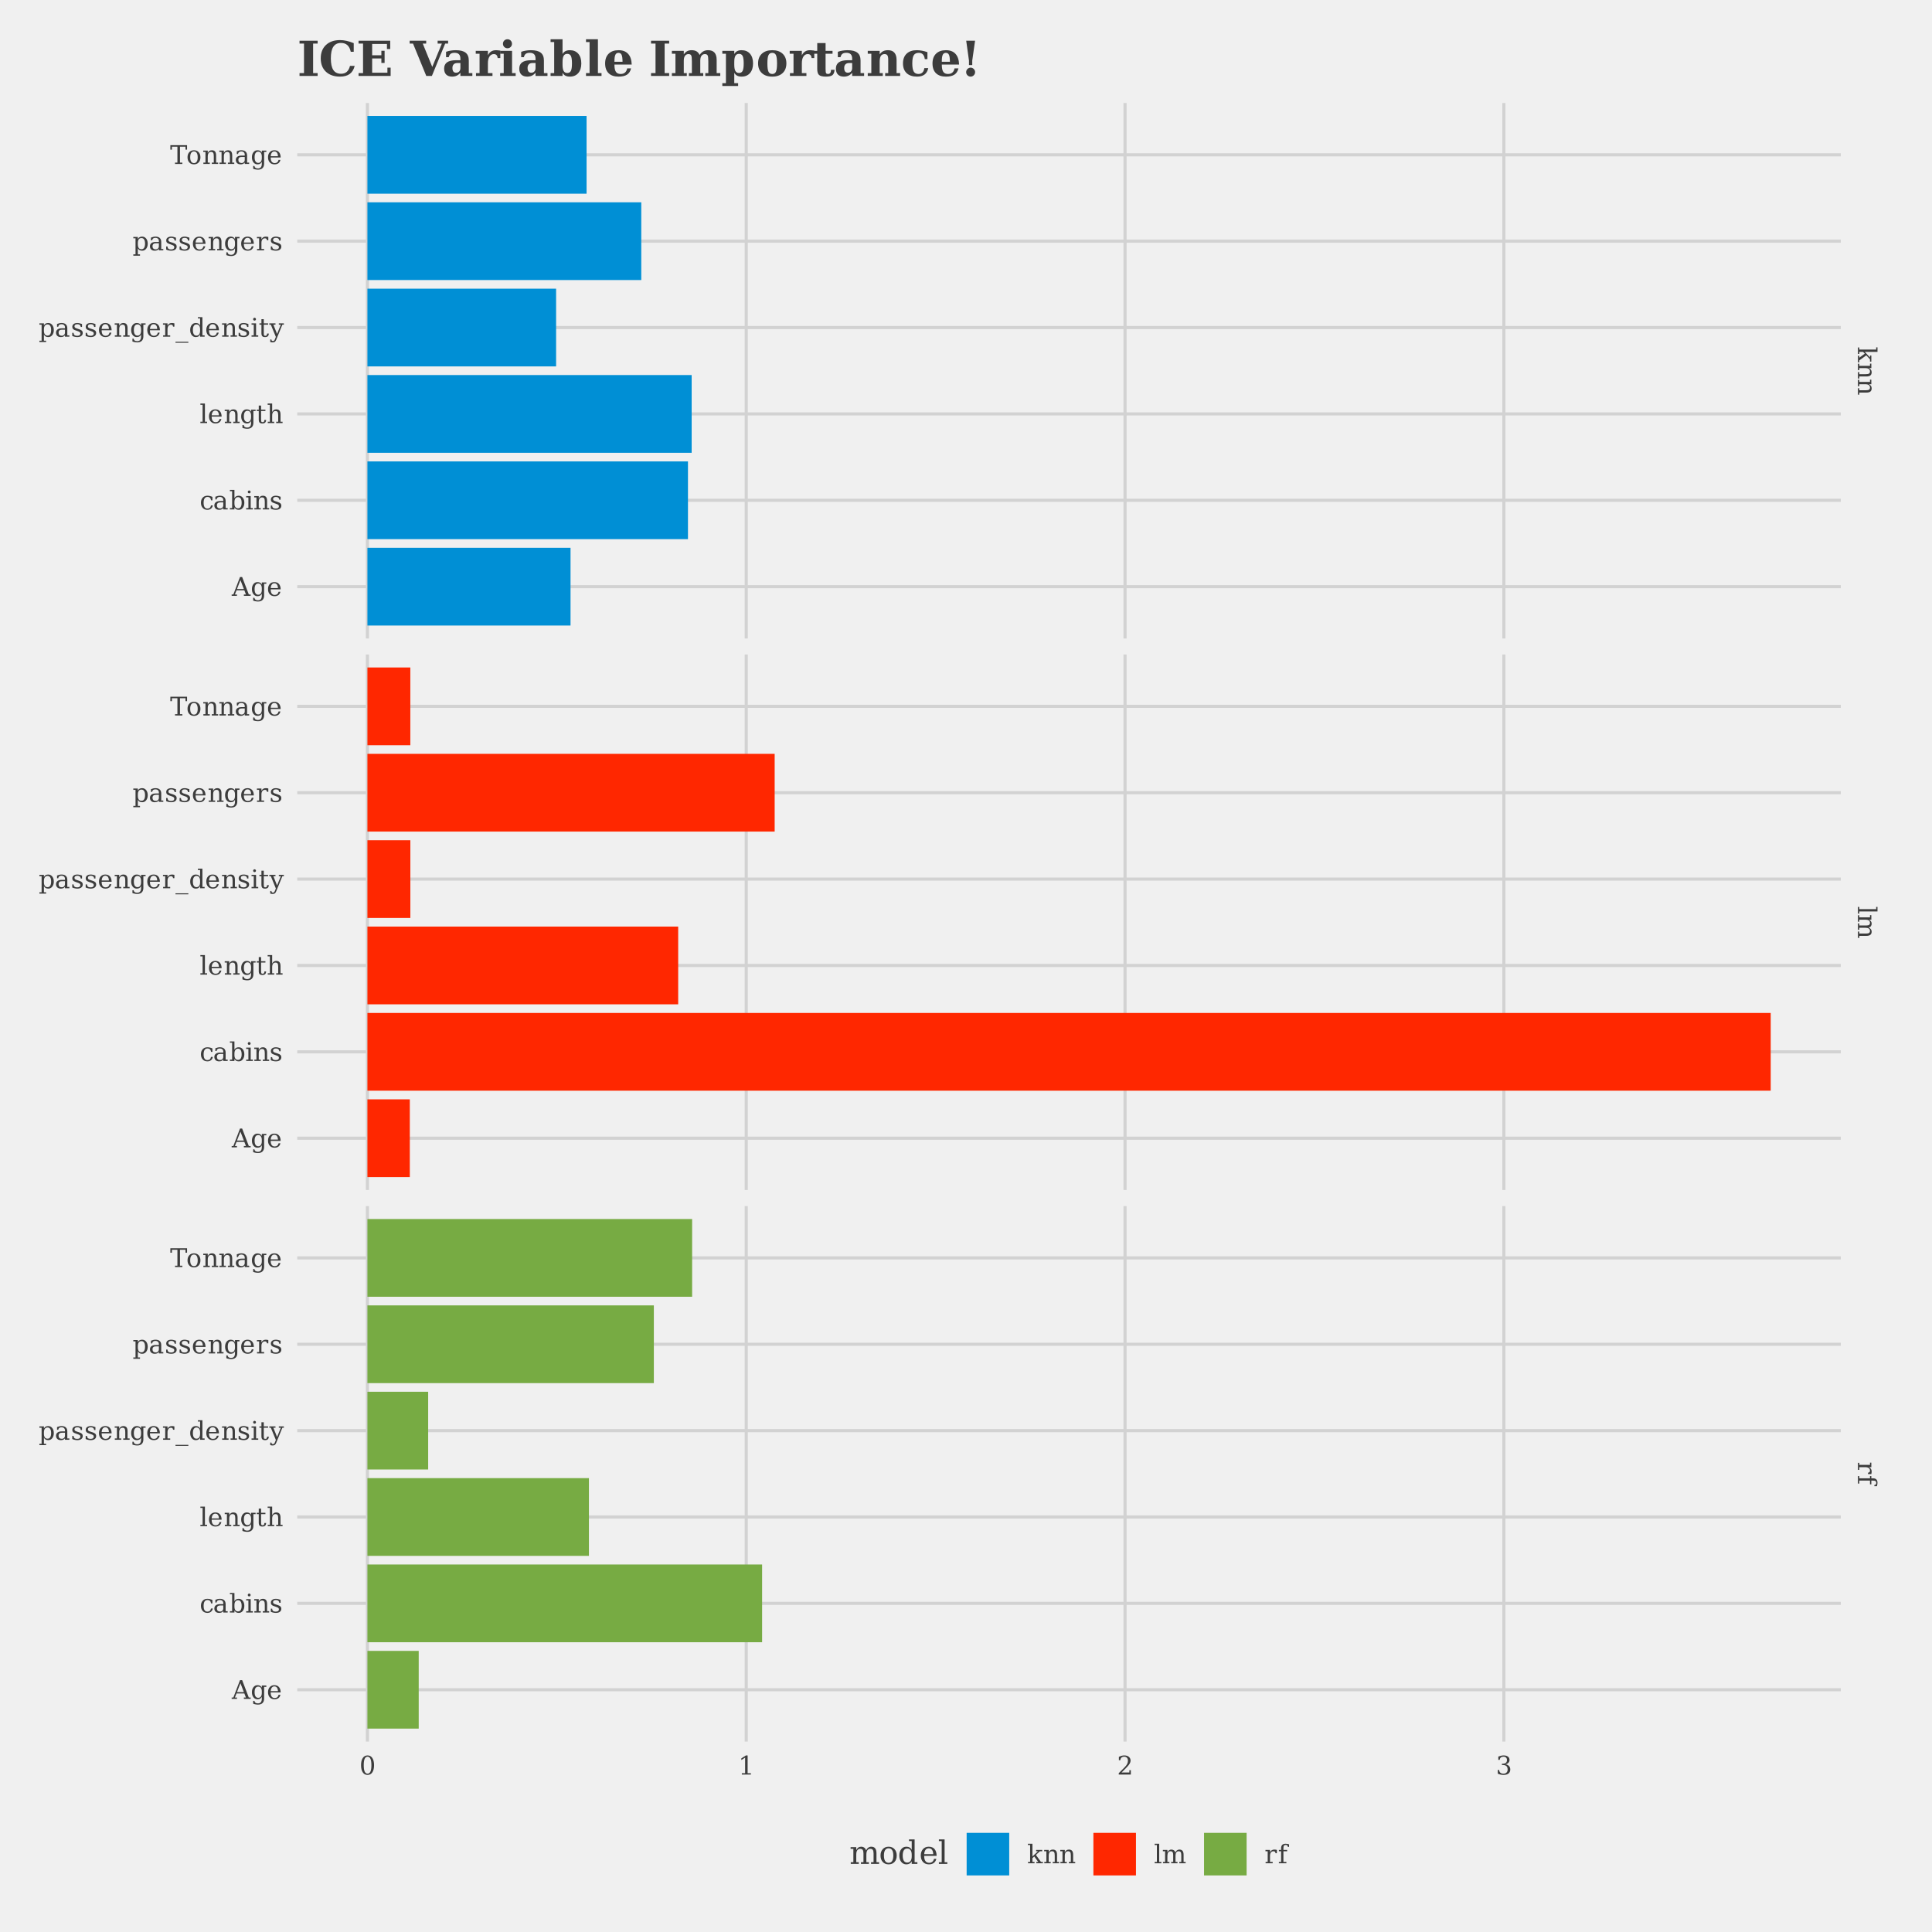<?xml version="1.0" encoding="UTF-8"?>
<svg xmlns="http://www.w3.org/2000/svg" xmlns:xlink="http://www.w3.org/1999/xlink" width="720pt" height="720pt" viewBox="0 0 720 720" version="1.1">
<defs>
<g>
<symbol overflow="visible" id="glyph0-0">
<path style="stroke:none;" d="M -1.703 0.484 L 6.766 0.484 L 6.766 5.281 L -1.703 5.281 Z M -1.156 1.016 L -1.156 4.734 L 6.219 4.734 L 6.219 1.016 Z M -1.156 1.016 "/>
</symbol>
<symbol overflow="visible" id="glyph0-1">
<path style="stroke:none;" d="M 0 2.75 L 0 0.328 L 0.5 0.328 L 0.5 1.109 L 6.797 1.109 L 6.797 0.281 L 7.281 0.281 L 7.281 1.969 L 2.547 1.969 L 4.484 4.062 L 4.484 3.344 L 4.984 3.344 L 4.984 5.609 L 4.484 5.609 L 4.484 4.75 L 3.109 3.266 L 0.5 5.156 L 0.5 5.875 L 0 5.875 L 0 3.422 L 0.5 3.422 L 0.5 4.141 L 2.547 2.641 L 1.906 1.969 L 0.5 1.969 L 0.5 2.75 Z M 0 2.75 "/>
</symbol>
<symbol overflow="visible" id="glyph0-2">
<path style="stroke:none;" d="M 0 0.391 L 0.5 0.391 L 0.5 1.172 L 4.484 1.172 L 4.484 0.344 L 4.984 0.344 L 4.984 2.031 L 4.094 2.031 C 4.426 2.188 4.676 2.391 4.844 2.641 C 5.02 2.898 5.109 3.203 5.109 3.547 C 5.109 4.086 4.953 4.488 4.641 4.75 C 4.328 5.008 3.836 5.141 3.172 5.141 L 0.5 5.141 L 0.5 5.906 L 0 5.906 L 0 3.531 L 0.5 3.531 L 0.5 4.281 L 2.891 4.281 C 3.504 4.281 3.922 4.203 4.141 4.047 C 4.367 3.898 4.484 3.641 4.484 3.266 C 4.484 2.859 4.336 2.551 4.047 2.344 C 3.754 2.133 3.328 2.031 2.766 2.031 L 0.5 2.031 L 0.5 2.781 L 0 2.781 Z M 0 0.391 "/>
</symbol>
<symbol overflow="visible" id="glyph0-3">
<path style="stroke:none;" d="M 0.5 1.969 L 0.5 2.781 L 0 2.781 L 0 0.281 L 0.5 0.281 L 0.5 1.109 L 6.797 1.109 L 6.797 0.281 L 7.281 0.281 L 7.281 1.969 Z M 0.5 1.969 "/>
</symbol>
<symbol overflow="visible" id="glyph0-4">
<path style="stroke:none;" d="M 4.016 4.969 C 4.379 5.133 4.648 5.344 4.828 5.594 C 5.016 5.852 5.109 6.156 5.109 6.5 C 5.109 7.02 4.945 7.41 4.625 7.672 C 4.301 7.93 3.816 8.062 3.172 8.062 L 0.5 8.062 L 0.5 8.828 L 0 8.828 L 0 6.453 L 0.5 6.453 L 0.5 7.203 L 3.062 7.203 C 3.57 7.203 3.938 7.125 4.156 6.969 C 4.375 6.82 4.484 6.57 4.484 6.219 C 4.484 5.844 4.336 5.551 4.047 5.344 C 3.754 5.145 3.328 5.047 2.766 5.047 L 0.5 5.047 L 0.5 5.797 L 0 5.797 L 0 3.438 L 0.5 3.438 L 0.5 4.188 L 3.094 4.188 C 3.594 4.188 3.945 4.109 4.156 3.953 C 4.375 3.805 4.484 3.562 4.484 3.219 C 4.484 2.832 4.336 2.535 4.047 2.328 C 3.754 2.129 3.328 2.031 2.766 2.031 L 0.5 2.031 L 0.5 2.781 L 0 2.781 L 0 0.391 L 0.5 0.391 L 0.5 1.172 L 4.484 1.172 L 4.484 0.344 L 4.984 0.344 L 4.984 2.031 L 4.094 2.031 C 4.426 2.188 4.676 2.391 4.844 2.641 C 5.02 2.891 5.109 3.172 5.109 3.484 C 5.109 3.867 5.016 4.191 4.828 4.453 C 4.641 4.711 4.367 4.883 4.016 4.969 Z M 4.016 4.969 "/>
</symbol>
<symbol overflow="visible" id="glyph0-5">
<path style="stroke:none;" d="M 4.984 4.594 L 3.75 4.594 L 3.75 4.094 C 3.988 4.07 4.172 4 4.297 3.875 C 4.422 3.758 4.484 3.582 4.484 3.344 C 4.484 2.926 4.332 2.602 4.031 2.375 C 3.738 2.145 3.316 2.031 2.766 2.031 L 0.5 2.031 L 0.5 3.031 L 0 3.031 L 0 0.391 L 0.5 0.391 L 0.5 1.172 L 4.484 1.172 L 4.484 0.344 L 4.984 0.344 L 4.984 2.031 L 4.094 2.031 C 4.438 2.195 4.691 2.41 4.859 2.672 C 5.023 2.941 5.109 3.27 5.109 3.656 C 5.109 3.789 5.098 3.938 5.078 4.094 C 5.055 4.25 5.023 4.414 4.984 4.594 Z M 4.984 4.594 "/>
</symbol>
<symbol overflow="visible" id="glyph0-6">
<path style="stroke:none;" d="M 6.109 4.125 L 6.109 3.672 C 6.348 3.672 6.523 3.602 6.641 3.469 C 6.766 3.344 6.828 3.156 6.828 2.906 C 6.828 2.582 6.738 2.352 6.562 2.219 C 6.383 2.094 6.07 2.031 5.625 2.031 L 4.984 2.031 L 4.984 3.422 L 4.484 3.422 L 4.484 2.031 L 0.5 2.031 L 0.5 3.141 L 0 3.141 L 0 0.344 L 0.5 0.344 L 0.5 1.172 L 4.484 1.172 L 4.484 0.344 L 4.984 0.344 L 4.984 1.172 L 5.609 1.172 C 6.16 1.172 6.578 1.312 6.859 1.594 C 7.141 1.883 7.281 2.312 7.281 2.875 C 7.281 3.082 7.258 3.289 7.219 3.5 C 7.188 3.707 7.133 3.914 7.062 4.125 Z M 6.109 4.125 "/>
</symbol>
<symbol overflow="visible" id="glyph1-0">
<path style="stroke:none;" d="M 0.484 1.703 L 0.484 -6.766 L 5.281 -6.766 L 5.281 1.703 Z M 1.016 1.156 L 4.734 1.156 L 4.734 -6.219 L 1.016 -6.219 Z M 1.016 1.156 "/>
</symbol>
<symbol overflow="visible" id="glyph1-1">
<path style="stroke:none;" d="M 3.047 -0.328 C 3.523 -0.328 3.883 -0.586 4.125 -1.109 C 4.363 -1.641 4.484 -2.43 4.484 -3.484 C 4.484 -4.547 4.363 -5.336 4.125 -5.859 C 3.883 -6.391 3.523 -6.656 3.047 -6.656 C 2.566 -6.656 2.207 -6.391 1.969 -5.859 C 1.738 -5.336 1.625 -4.547 1.625 -3.484 C 1.625 -2.43 1.738 -1.641 1.969 -1.109 C 2.207 -0.586 2.566 -0.328 3.047 -0.328 Z M 3.047 0.141 C 2.285 0.141 1.691 -0.176 1.266 -0.812 C 0.836 -1.457 0.625 -2.348 0.625 -3.484 C 0.625 -4.629 0.836 -5.52 1.266 -6.156 C 1.691 -6.801 2.285 -7.125 3.047 -7.125 C 3.805 -7.125 4.398 -6.801 4.828 -6.156 C 5.254 -5.52 5.469 -4.629 5.469 -3.484 C 5.469 -2.348 5.254 -1.457 4.828 -0.812 C 4.398 -0.176 3.805 0.141 3.047 0.141 Z M 3.047 0.141 "/>
</symbol>
<symbol overflow="visible" id="glyph1-2">
<path style="stroke:none;" d="M 1.359 0 L 1.359 -0.5 L 2.578 -0.5 L 2.578 -6.312 L 1.172 -5.406 L 1.172 -6.016 L 2.875 -7.125 L 3.516 -7.125 L 3.516 -0.5 L 4.734 -0.5 L 4.734 0 Z M 1.359 0 "/>
</symbol>
<symbol overflow="visible" id="glyph1-3">
<path style="stroke:none;" d="M 1.234 -5.328 L 0.703 -5.328 L 0.703 -6.578 C 1.035 -6.754 1.367 -6.891 1.703 -6.984 C 2.047 -7.078 2.379 -7.125 2.703 -7.125 C 3.43 -7.125 4.004 -6.945 4.422 -6.594 C 4.848 -6.238 5.062 -5.758 5.062 -5.156 C 5.062 -4.469 4.582 -3.648 3.625 -2.703 C 3.551 -2.629 3.5 -2.57 3.469 -2.531 L 1.703 -0.766 L 4.609 -0.766 L 4.609 -1.625 L 5.156 -1.625 L 5.156 0 L 0.656 0 L 0.656 -0.516 L 2.766 -2.625 C 3.234 -3.094 3.566 -3.52 3.766 -3.906 C 3.973 -4.301 4.078 -4.719 4.078 -5.156 C 4.078 -5.625 3.953 -5.988 3.703 -6.25 C 3.461 -6.52 3.125 -6.656 2.688 -6.656 C 2.25 -6.656 1.906 -6.539 1.656 -6.312 C 1.414 -6.094 1.273 -5.766 1.234 -5.328 Z M 1.234 -5.328 "/>
</symbol>
<symbol overflow="visible" id="glyph1-4">
<path style="stroke:none;" d="M 0.938 -6.703 C 1.301 -6.836 1.648 -6.941 1.984 -7.016 C 2.316 -7.086 2.629 -7.125 2.922 -7.125 C 3.609 -7.125 4.145 -6.973 4.531 -6.672 C 4.914 -6.379 5.109 -5.973 5.109 -5.453 C 5.109 -5.023 4.973 -4.672 4.703 -4.391 C 4.441 -4.109 4.066 -3.914 3.578 -3.812 C 4.148 -3.738 4.594 -3.531 4.906 -3.188 C 5.227 -2.852 5.391 -2.422 5.391 -1.891 C 5.391 -1.234 5.172 -0.727 4.734 -0.375 C 4.297 -0.031 3.664 0.141 2.844 0.141 C 2.477 0.141 2.117 0.098 1.766 0.016 C 1.422 -0.055 1.078 -0.176 0.734 -0.344 L 0.734 -1.703 L 1.25 -1.703 C 1.281 -1.242 1.43 -0.898 1.703 -0.672 C 1.984 -0.441 2.367 -0.328 2.859 -0.328 C 3.336 -0.328 3.711 -0.461 3.984 -0.734 C 4.266 -1.016 4.406 -1.395 4.406 -1.875 C 4.406 -2.426 4.258 -2.844 3.969 -3.125 C 3.688 -3.406 3.27 -3.547 2.719 -3.547 L 2.281 -3.547 L 2.281 -4.031 L 2.516 -4.031 C 3.055 -4.031 3.461 -4.141 3.734 -4.359 C 4.016 -4.586 4.156 -4.93 4.156 -5.391 C 4.156 -5.797 4.039 -6.109 3.812 -6.328 C 3.594 -6.547 3.27 -6.656 2.844 -6.656 C 2.426 -6.656 2.098 -6.555 1.859 -6.359 C 1.629 -6.16 1.492 -5.863 1.453 -5.469 L 0.938 -5.469 Z M 0.938 -6.703 "/>
</symbol>
<symbol overflow="visible" id="glyph1-5">
<path style="stroke:none;" d="M 1.922 -2.531 L 4.484 -2.531 L 3.203 -5.859 Z M -0.062 0 L -0.062 -0.5 L 0.562 -0.5 L 3.047 -7 L 3.844 -7 L 6.328 -0.5 L 7.016 -0.5 L 7.016 0 L 4.484 0 L 4.484 -0.5 L 5.25 -0.5 L 4.672 -2.031 L 1.734 -2.031 L 1.141 -0.5 L 1.906 -0.5 L 1.906 0 Z M -0.062 0 "/>
</symbol>
<symbol overflow="visible" id="glyph1-6">
<path style="stroke:none;" d="M 5.031 -4.484 L 5.031 -0.109 C 5.031 0.609 4.832 1.16 4.438 1.547 C 4.051 1.93 3.492 2.125 2.766 2.125 C 2.43 2.125 2.113 2.094 1.812 2.031 C 1.52 1.977 1.234 1.895 0.953 1.781 L 0.953 0.734 L 1.406 0.734 C 1.469 1.055 1.602 1.289 1.812 1.438 C 2.02 1.594 2.316 1.672 2.703 1.672 C 3.211 1.672 3.582 1.523 3.812 1.234 C 4.051 0.953 4.172 0.504 4.172 -0.109 L 4.172 -0.781 C 4.004 -0.469 3.789 -0.234 3.531 -0.078 C 3.27 0.066 2.945 0.141 2.562 0.141 C 1.945 0.141 1.445 -0.102 1.062 -0.594 C 0.676 -1.082 0.484 -1.711 0.484 -2.484 C 0.484 -3.266 0.676 -3.895 1.062 -4.375 C 1.445 -4.863 1.945 -5.109 2.562 -5.109 C 2.945 -5.109 3.27 -5.035 3.531 -4.891 C 3.789 -4.742 4.004 -4.516 4.172 -4.203 L 4.172 -4.984 L 5.859 -4.984 L 5.859 -4.484 Z M 4.172 -2.734 C 4.172 -3.328 4.055 -3.781 3.828 -4.094 C 3.598 -4.414 3.266 -4.578 2.828 -4.578 C 2.391 -4.578 2.055 -4.398 1.828 -4.047 C 1.598 -3.703 1.484 -3.18 1.484 -2.484 C 1.484 -1.805 1.598 -1.289 1.828 -0.938 C 2.055 -0.582 2.391 -0.406 2.828 -0.406 C 3.266 -0.406 3.598 -0.562 3.828 -0.875 C 4.055 -1.188 4.172 -1.645 4.172 -2.25 Z M 4.172 -2.734 "/>
</symbol>
<symbol overflow="visible" id="glyph1-7">
<path style="stroke:none;" d="M 5.203 -2.406 L 1.484 -2.406 L 1.484 -2.359 C 1.484 -1.691 1.609 -1.188 1.859 -0.844 C 2.117 -0.5 2.492 -0.328 2.984 -0.328 C 3.359 -0.328 3.664 -0.426 3.906 -0.625 C 4.156 -0.82 4.328 -1.117 4.422 -1.516 L 5.109 -1.516 C 4.973 -0.961 4.719 -0.547 4.344 -0.266 C 3.977 0.004 3.492 0.141 2.891 0.141 C 2.16 0.141 1.578 -0.098 1.141 -0.578 C 0.703 -1.055 0.484 -1.691 0.484 -2.484 C 0.484 -3.273 0.695 -3.91 1.125 -4.391 C 1.562 -4.867 2.133 -5.109 2.844 -5.109 C 3.594 -5.109 4.164 -4.875 4.562 -4.406 C 4.969 -3.945 5.18 -3.281 5.203 -2.406 Z M 4.188 -2.891 C 4.164 -3.473 4.039 -3.91 3.812 -4.203 C 3.582 -4.504 3.258 -4.656 2.844 -4.656 C 2.445 -4.656 2.133 -4.504 1.906 -4.203 C 1.676 -3.91 1.535 -3.473 1.484 -2.891 Z M 4.188 -2.891 "/>
</symbol>
<symbol overflow="visible" id="glyph1-8">
<path style="stroke:none;" d="M 4.938 -1.5 C 4.812 -0.969 4.57 -0.562 4.219 -0.281 C 3.875 0 3.43 0.141 2.891 0.141 C 2.16 0.141 1.578 -0.098 1.141 -0.578 C 0.703 -1.055 0.484 -1.691 0.484 -2.484 C 0.484 -3.285 0.703 -3.922 1.141 -4.391 C 1.578 -4.867 2.16 -5.109 2.891 -5.109 C 3.203 -5.109 3.516 -5.07 3.828 -5 C 4.141 -4.926 4.453 -4.816 4.766 -4.672 L 4.766 -3.391 L 4.266 -3.391 C 4.203 -3.828 4.062 -4.145 3.844 -4.344 C 3.625 -4.551 3.305 -4.656 2.891 -4.656 C 2.43 -4.656 2.082 -4.473 1.844 -4.109 C 1.602 -3.742 1.484 -3.203 1.484 -2.484 C 1.484 -1.773 1.598 -1.238 1.828 -0.875 C 2.066 -0.508 2.422 -0.328 2.891 -0.328 C 3.266 -0.328 3.562 -0.422 3.781 -0.609 C 4.008 -0.805 4.16 -1.102 4.234 -1.5 Z M 4.938 -1.5 "/>
</symbol>
<symbol overflow="visible" id="glyph1-9">
<path style="stroke:none;" d="M 3.812 -1.562 L 3.812 -2.625 L 2.703 -2.625 C 2.273 -2.625 1.957 -2.531 1.75 -2.344 C 1.539 -2.156 1.438 -1.875 1.438 -1.5 C 1.438 -1.145 1.539 -0.863 1.75 -0.656 C 1.969 -0.457 2.258 -0.359 2.625 -0.359 C 2.977 -0.359 3.266 -0.469 3.484 -0.688 C 3.703 -0.914 3.812 -1.207 3.812 -1.562 Z M 4.688 -3.109 L 4.688 -0.5 L 5.453 -0.5 L 5.453 0 L 3.812 0 L 3.812 -0.531 C 3.625 -0.301 3.406 -0.129 3.156 -0.016 C 2.906 0.086 2.613 0.141 2.281 0.141 C 1.727 0.141 1.289 -0.004 0.969 -0.297 C 0.645 -0.598 0.484 -1 0.484 -1.5 C 0.484 -2.008 0.664 -2.406 1.031 -2.688 C 1.406 -2.977 1.93 -3.125 2.609 -3.125 L 3.812 -3.125 L 3.812 -3.469 C 3.812 -3.844 3.695 -4.133 3.469 -4.344 C 3.238 -4.551 2.914 -4.656 2.5 -4.656 C 2.156 -4.656 1.879 -4.578 1.672 -4.422 C 1.473 -4.266 1.352 -4.031 1.312 -3.719 L 0.859 -3.719 L 0.859 -4.734 C 1.16 -4.859 1.453 -4.953 1.734 -5.016 C 2.016 -5.078 2.289 -5.109 2.562 -5.109 C 3.25 -5.109 3.773 -4.938 4.141 -4.594 C 4.504 -4.258 4.688 -3.766 4.688 -3.109 Z M 4.688 -3.109 "/>
</symbol>
<symbol overflow="visible" id="glyph1-10">
<path style="stroke:none;" d="M 1.109 -0.5 L 1.109 -6.797 L 0.281 -6.797 L 0.281 -7.281 L 1.969 -7.281 L 1.969 -4.203 C 2.133 -4.516 2.348 -4.742 2.609 -4.891 C 2.867 -5.035 3.191 -5.109 3.578 -5.109 C 4.191 -5.109 4.691 -4.863 5.078 -4.375 C 5.461 -3.895 5.656 -3.266 5.656 -2.484 C 5.656 -1.711 5.461 -1.082 5.078 -0.594 C 4.691 -0.102 4.191 0.141 3.578 0.141 C 3.191 0.141 2.867 0.066 2.609 -0.078 C 2.348 -0.234 2.133 -0.469 1.969 -0.781 L 1.969 0 L 0.281 0 L 0.281 -0.5 Z M 1.969 -2.25 C 1.969 -1.645 2.082 -1.188 2.312 -0.875 C 2.539 -0.562 2.875 -0.406 3.312 -0.406 C 3.75 -0.406 4.082 -0.582 4.312 -0.938 C 4.539 -1.289 4.656 -1.805 4.656 -2.484 C 4.656 -3.18 4.539 -3.703 4.312 -4.047 C 4.082 -4.398 3.75 -4.578 3.312 -4.578 C 2.875 -4.578 2.539 -4.414 2.312 -4.094 C 2.082 -3.781 1.969 -3.328 1.969 -2.734 Z M 1.969 -2.25 "/>
</symbol>
<symbol overflow="visible" id="glyph1-11">
<path style="stroke:none;" d="M 0.938 -6.531 C 0.938 -6.664 0.988 -6.785 1.094 -6.891 C 1.195 -7.004 1.32 -7.062 1.469 -7.062 C 1.613 -7.062 1.738 -7.004 1.844 -6.891 C 1.945 -6.785 2 -6.664 2 -6.531 C 2 -6.383 1.945 -6.258 1.844 -6.156 C 1.738 -6.051 1.613 -6 1.469 -6 C 1.32 -6 1.195 -6.051 1.094 -6.156 C 0.988 -6.258 0.938 -6.383 0.938 -6.531 Z M 2.031 -0.5 L 2.844 -0.5 L 2.844 0 L 0.344 0 L 0.344 -0.5 L 1.172 -0.5 L 1.172 -4.484 L 0.344 -4.484 L 0.344 -4.984 L 2.031 -4.984 Z M 2.031 -0.5 "/>
</symbol>
<symbol overflow="visible" id="glyph1-12">
<path style="stroke:none;" d="M 0.391 0 L 0.391 -0.5 L 1.172 -0.5 L 1.172 -4.484 L 0.344 -4.484 L 0.344 -4.984 L 2.031 -4.984 L 2.031 -4.094 C 2.188 -4.426 2.391 -4.676 2.641 -4.844 C 2.898 -5.02 3.203 -5.109 3.547 -5.109 C 4.086 -5.109 4.488 -4.953 4.75 -4.641 C 5.008 -4.328 5.141 -3.836 5.141 -3.172 L 5.141 -0.5 L 5.906 -0.5 L 5.906 0 L 3.531 0 L 3.531 -0.5 L 4.281 -0.5 L 4.281 -2.891 C 4.281 -3.504 4.203 -3.922 4.047 -4.141 C 3.898 -4.367 3.641 -4.484 3.266 -4.484 C 2.859 -4.484 2.551 -4.336 2.344 -4.047 C 2.133 -3.754 2.031 -3.328 2.031 -2.766 L 2.031 -0.5 L 2.781 -0.5 L 2.781 0 Z M 0.391 0 "/>
</symbol>
<symbol overflow="visible" id="glyph1-13">
<path style="stroke:none;" d="M 0.531 -0.281 L 0.531 -1.438 L 1.031 -1.438 C 1.039 -1.062 1.156 -0.781 1.375 -0.594 C 1.602 -0.414 1.93 -0.328 2.359 -0.328 C 2.742 -0.328 3.035 -0.398 3.234 -0.547 C 3.441 -0.691 3.547 -0.906 3.547 -1.188 C 3.547 -1.406 3.473 -1.578 3.328 -1.703 C 3.18 -1.836 2.867 -1.984 2.391 -2.141 L 1.766 -2.359 C 1.336 -2.492 1.023 -2.66 0.828 -2.859 C 0.641 -3.066 0.547 -3.332 0.547 -3.656 C 0.547 -4.113 0.711 -4.469 1.047 -4.719 C 1.379 -4.977 1.844 -5.109 2.438 -5.109 C 2.695 -5.109 2.973 -5.07 3.266 -5 C 3.555 -4.938 3.859 -4.844 4.172 -4.719 L 4.172 -3.625 L 3.672 -3.625 C 3.66 -3.945 3.547 -4.195 3.328 -4.375 C 3.117 -4.562 2.832 -4.656 2.469 -4.656 C 2.102 -4.656 1.828 -4.586 1.641 -4.453 C 1.453 -4.328 1.359 -4.141 1.359 -3.891 C 1.359 -3.672 1.426 -3.5 1.562 -3.375 C 1.707 -3.25 1.992 -3.125 2.422 -3 L 3.094 -2.781 C 3.57 -2.633 3.914 -2.453 4.125 -2.234 C 4.332 -2.016 4.438 -1.727 4.438 -1.375 C 4.438 -0.906 4.254 -0.535 3.891 -0.266 C 3.523 0.004 3.031 0.141 2.406 0.141 C 2.082 0.141 1.766 0.102 1.453 0.031 C 1.148 -0.031 0.844 -0.133 0.531 -0.281 Z M 0.531 -0.281 "/>
</symbol>
<symbol overflow="visible" id="glyph1-14">
<path style="stroke:none;" d="M 1.969 -0.5 L 2.781 -0.5 L 2.781 0 L 0.281 0 L 0.281 -0.5 L 1.109 -0.5 L 1.109 -6.797 L 0.281 -6.797 L 0.281 -7.281 L 1.969 -7.281 Z M 1.969 -0.5 "/>
</symbol>
<symbol overflow="visible" id="glyph1-15">
<path style="stroke:none;" d="M 1.031 -4.484 L 0.281 -4.484 L 0.281 -4.984 L 1.031 -4.984 L 1.031 -6.531 L 1.906 -6.531 L 1.906 -4.984 L 3.516 -4.984 L 3.516 -4.484 L 1.906 -4.484 L 1.906 -1.312 C 1.906 -0.895 1.941 -0.625 2.016 -0.5 C 2.098 -0.383 2.25 -0.328 2.469 -0.328 C 2.695 -0.328 2.863 -0.391 2.969 -0.516 C 3.07 -0.648 3.125 -0.867 3.125 -1.172 L 3.781 -1.172 C 3.758 -0.711 3.633 -0.379 3.406 -0.172 C 3.188 0.035 2.852 0.141 2.406 0.141 C 1.906 0.141 1.551 0.031 1.344 -0.188 C 1.133 -0.414 1.031 -0.789 1.031 -1.312 Z M 1.031 -4.484 "/>
</symbol>
<symbol overflow="visible" id="glyph1-16">
<path style="stroke:none;" d="M 0.391 0 L 0.391 -0.5 L 1.172 -0.5 L 1.172 -6.797 L 0.344 -6.797 L 0.344 -7.281 L 2.031 -7.281 L 2.031 -4.094 C 2.188 -4.426 2.391 -4.676 2.641 -4.844 C 2.898 -5.02 3.203 -5.109 3.547 -5.109 C 4.086 -5.109 4.488 -4.953 4.75 -4.641 C 5.008 -4.328 5.141 -3.836 5.141 -3.172 L 5.141 -0.5 L 5.906 -0.5 L 5.906 0 L 3.531 0 L 3.531 -0.5 L 4.281 -0.5 L 4.281 -2.891 C 4.281 -3.504 4.203 -3.922 4.047 -4.141 C 3.898 -4.367 3.641 -4.484 3.266 -4.484 C 2.859 -4.484 2.551 -4.336 2.344 -4.047 C 2.133 -3.754 2.031 -3.328 2.031 -2.766 L 2.031 -0.5 L 2.781 -0.5 L 2.781 0 Z M 0.391 0 "/>
</symbol>
<symbol overflow="visible" id="glyph1-17">
<path style="stroke:none;" d="M 1.969 -2.734 L 1.969 -2.25 C 1.969 -1.645 2.082 -1.188 2.312 -0.875 C 2.539 -0.562 2.875 -0.406 3.312 -0.406 C 3.75 -0.406 4.082 -0.582 4.312 -0.938 C 4.539 -1.289 4.656 -1.805 4.656 -2.484 C 4.656 -3.18 4.539 -3.703 4.312 -4.047 C 4.082 -4.398 3.75 -4.578 3.312 -4.578 C 2.875 -4.578 2.539 -4.414 2.312 -4.094 C 2.082 -3.781 1.969 -3.328 1.969 -2.734 Z M 1.109 -4.484 L 0.281 -4.484 L 0.281 -4.984 L 1.969 -4.984 L 1.969 -4.203 C 2.133 -4.516 2.348 -4.742 2.609 -4.891 C 2.867 -5.035 3.191 -5.109 3.578 -5.109 C 4.191 -5.109 4.691 -4.863 5.078 -4.375 C 5.461 -3.895 5.656 -3.266 5.656 -2.484 C 5.656 -1.711 5.461 -1.082 5.078 -0.594 C 4.691 -0.102 4.191 0.141 3.578 0.141 C 3.191 0.141 2.867 0.066 2.609 -0.078 C 2.348 -0.234 2.133 -0.469 1.969 -0.781 L 1.969 1.5 L 2.781 1.5 L 2.781 2 L 0.281 2 L 0.281 1.5 L 1.109 1.5 Z M 1.109 -4.484 "/>
</symbol>
<symbol overflow="visible" id="glyph1-18">
<path style="stroke:none;" d="M 4.594 -4.984 L 4.594 -3.75 L 4.094 -3.75 C 4.07 -3.988 4 -4.172 3.875 -4.297 C 3.758 -4.422 3.582 -4.484 3.344 -4.484 C 2.926 -4.484 2.602 -4.332 2.375 -4.031 C 2.145 -3.738 2.031 -3.316 2.031 -2.766 L 2.031 -0.5 L 3.031 -0.5 L 3.031 0 L 0.391 0 L 0.391 -0.5 L 1.172 -0.5 L 1.172 -4.484 L 0.344 -4.484 L 0.344 -4.984 L 2.031 -4.984 L 2.031 -4.094 C 2.195 -4.438 2.41 -4.691 2.672 -4.859 C 2.941 -5.023 3.27 -5.109 3.656 -5.109 C 3.789 -5.109 3.938 -5.098 4.094 -5.078 C 4.25 -5.055 4.414 -5.023 4.594 -4.984 Z M 4.594 -4.984 "/>
</symbol>
<symbol overflow="visible" id="glyph1-19">
<path style="stroke:none;" d="M 4.797 1.891 L 4.797 2.266 L 0 2.266 L 0 1.891 Z M 4.797 1.891 "/>
</symbol>
<symbol overflow="visible" id="glyph1-20">
<path style="stroke:none;" d="M 5.031 -0.5 L 5.859 -0.5 L 5.859 0 L 4.172 0 L 4.172 -0.781 C 4.004 -0.469 3.789 -0.234 3.531 -0.078 C 3.27 0.066 2.945 0.141 2.562 0.141 C 1.945 0.141 1.445 -0.102 1.062 -0.594 C 0.676 -1.082 0.484 -1.711 0.484 -2.484 C 0.484 -3.266 0.676 -3.895 1.062 -4.375 C 1.445 -4.863 1.945 -5.109 2.562 -5.109 C 2.945 -5.109 3.27 -5.035 3.531 -4.891 C 3.789 -4.742 4.004 -4.516 4.172 -4.203 L 4.172 -6.797 L 3.359 -6.797 L 3.359 -7.281 L 5.031 -7.281 Z M 4.172 -2.25 L 4.172 -2.734 C 4.172 -3.328 4.055 -3.781 3.828 -4.094 C 3.598 -4.414 3.266 -4.578 2.828 -4.578 C 2.391 -4.578 2.055 -4.398 1.828 -4.047 C 1.598 -3.703 1.484 -3.18 1.484 -2.484 C 1.484 -1.805 1.598 -1.289 1.828 -0.938 C 2.055 -0.582 2.391 -0.406 2.828 -0.406 C 3.266 -0.406 3.598 -0.562 3.828 -0.875 C 4.055 -1.188 4.172 -1.645 4.172 -2.25 Z M 4.172 -2.25 "/>
</symbol>
<symbol overflow="visible" id="glyph1-21">
<path style="stroke:none;" d="M 2.078 0.906 L 2.406 0.078 L 0.531 -4.484 L -0.031 -4.484 L -0.031 -4.984 L 2.266 -4.984 L 2.266 -4.484 L 1.469 -4.484 L 2.859 -1.047 L 4.266 -4.484 L 3.516 -4.484 L 3.516 -4.984 L 5.391 -4.984 L 5.391 -4.484 L 4.828 -4.484 L 2.547 1.125 C 2.391 1.508 2.219 1.77 2.031 1.906 C 1.844 2.051 1.578 2.125 1.234 2.125 C 1.078 2.125 0.922 2.113 0.766 2.094 C 0.617 2.07 0.469 2.035 0.312 1.984 L 0.312 1.031 L 0.75 1.031 C 0.77 1.25 0.82 1.398 0.906 1.484 C 1 1.578 1.141 1.625 1.328 1.625 C 1.492 1.625 1.629 1.578 1.734 1.484 C 1.836 1.391 1.953 1.195 2.078 0.906 Z M 2.078 0.906 "/>
</symbol>
<symbol overflow="visible" id="glyph1-22">
<path style="stroke:none;" d="M 1.828 0 L 1.828 -0.5 L 2.719 -0.5 L 2.719 -6.438 L 0.672 -6.438 L 0.672 -5.344 L 0.094 -5.344 L 0.094 -7 L 6.312 -7 L 6.312 -5.344 L 5.734 -5.344 L 5.734 -6.438 L 3.672 -6.438 L 3.672 -0.5 L 4.562 -0.5 L 4.562 0 Z M 1.828 0 "/>
</symbol>
<symbol overflow="visible" id="glyph1-23">
<path style="stroke:none;" d="M 2.891 -0.328 C 3.348 -0.328 3.691 -0.508 3.922 -0.875 C 4.16 -1.238 4.281 -1.773 4.281 -2.484 C 4.281 -3.203 4.16 -3.742 3.922 -4.109 C 3.691 -4.473 3.348 -4.656 2.891 -4.656 C 2.422 -4.656 2.066 -4.473 1.828 -4.109 C 1.598 -3.742 1.484 -3.203 1.484 -2.484 C 1.484 -1.773 1.602 -1.238 1.844 -0.875 C 2.082 -0.508 2.43 -0.328 2.891 -0.328 Z M 2.891 0.141 C 2.16 0.141 1.578 -0.098 1.141 -0.578 C 0.703 -1.055 0.484 -1.691 0.484 -2.484 C 0.484 -3.285 0.703 -3.922 1.141 -4.391 C 1.578 -4.867 2.16 -5.109 2.891 -5.109 C 3.617 -5.109 4.203 -4.867 4.641 -4.391 C 5.078 -3.922 5.297 -3.285 5.297 -2.484 C 5.297 -1.691 5.078 -1.055 4.641 -0.578 C 4.203 -0.098 3.617 0.141 2.891 0.141 Z M 2.891 0.141 "/>
</symbol>
<symbol overflow="visible" id="glyph1-24">
<path style="stroke:none;" d="M 2.75 0 L 0.328 0 L 0.328 -0.5 L 1.109 -0.5 L 1.109 -6.797 L 0.281 -6.797 L 0.281 -7.281 L 1.969 -7.281 L 1.969 -2.547 L 4.062 -4.484 L 3.344 -4.484 L 3.344 -4.984 L 5.609 -4.984 L 5.609 -4.484 L 4.75 -4.484 L 3.266 -3.109 L 5.156 -0.5 L 5.875 -0.5 L 5.875 0 L 3.422 0 L 3.422 -0.5 L 4.141 -0.5 L 2.641 -2.547 L 1.969 -1.906 L 1.969 -0.5 L 2.75 -0.5 Z M 2.75 0 "/>
</symbol>
<symbol overflow="visible" id="glyph1-25">
<path style="stroke:none;" d="M 4.969 -4.016 C 5.133 -4.379 5.344 -4.648 5.594 -4.828 C 5.852 -5.016 6.156 -5.109 6.5 -5.109 C 7.02 -5.109 7.41 -4.945 7.672 -4.625 C 7.93 -4.301 8.062 -3.816 8.062 -3.172 L 8.062 -0.5 L 8.828 -0.5 L 8.828 0 L 6.453 0 L 6.453 -0.5 L 7.203 -0.5 L 7.203 -3.062 C 7.203 -3.57 7.125 -3.938 6.969 -4.156 C 6.82 -4.375 6.57 -4.484 6.219 -4.484 C 5.844 -4.484 5.551 -4.336 5.344 -4.047 C 5.145 -3.754 5.047 -3.328 5.047 -2.766 L 5.047 -0.5 L 5.797 -0.5 L 5.797 0 L 3.438 0 L 3.438 -0.5 L 4.188 -0.5 L 4.188 -3.094 C 4.188 -3.594 4.109 -3.945 3.953 -4.156 C 3.805 -4.375 3.562 -4.484 3.219 -4.484 C 2.832 -4.484 2.535 -4.336 2.328 -4.047 C 2.129 -3.754 2.031 -3.328 2.031 -2.766 L 2.031 -0.5 L 2.781 -0.5 L 2.781 0 L 0.391 0 L 0.391 -0.5 L 1.172 -0.5 L 1.172 -4.484 L 0.344 -4.484 L 0.344 -4.984 L 2.031 -4.984 L 2.031 -4.094 C 2.188 -4.426 2.391 -4.676 2.641 -4.844 C 2.891 -5.02 3.172 -5.109 3.484 -5.109 C 3.867 -5.109 4.191 -5.016 4.453 -4.828 C 4.711 -4.641 4.883 -4.367 4.969 -4.016 Z M 4.969 -4.016 "/>
</symbol>
<symbol overflow="visible" id="glyph1-26">
<path style="stroke:none;" d="M 4.125 -6.109 L 3.672 -6.109 C 3.672 -6.348 3.602 -6.523 3.469 -6.641 C 3.344 -6.766 3.156 -6.828 2.906 -6.828 C 2.582 -6.828 2.352 -6.738 2.219 -6.562 C 2.094 -6.383 2.031 -6.07 2.031 -5.625 L 2.031 -4.984 L 3.422 -4.984 L 3.422 -4.484 L 2.031 -4.484 L 2.031 -0.5 L 3.141 -0.5 L 3.141 0 L 0.344 0 L 0.344 -0.5 L 1.172 -0.5 L 1.172 -4.484 L 0.344 -4.484 L 0.344 -4.984 L 1.172 -4.984 L 1.172 -5.609 C 1.172 -6.16 1.312 -6.578 1.594 -6.859 C 1.883 -7.141 2.312 -7.281 2.875 -7.281 C 3.082 -7.281 3.289 -7.258 3.5 -7.219 C 3.707 -7.188 3.914 -7.133 4.125 -7.062 Z M 4.125 -6.109 "/>
</symbol>
<symbol overflow="visible" id="glyph2-0">
<path style="stroke:none;" d="M 0.594 2.125 L 0.594 -8.469 L 6.594 -8.469 L 6.594 2.125 Z M 1.266 1.453 L 5.938 1.453 L 5.938 -7.781 L 1.266 -7.781 Z M 1.266 1.453 "/>
</symbol>
<symbol overflow="visible" id="glyph2-1">
<path style="stroke:none;" d="M 6.219 -5.016 C 6.426 -5.473 6.691 -5.816 7.016 -6.047 C 7.336 -6.285 7.711 -6.406 8.141 -6.406 C 8.797 -6.406 9.281 -6.203 9.594 -5.797 C 9.914 -5.391 10.078 -4.781 10.078 -3.969 L 10.078 -0.625 L 11.047 -0.625 L 11.047 0 L 8.062 0 L 8.062 -0.625 L 9 -0.625 L 9 -3.844 C 9 -4.477 8.906 -4.93 8.719 -5.203 C 8.531 -5.473 8.219 -5.609 7.781 -5.609 C 7.301 -5.609 6.938 -5.426 6.688 -5.062 C 6.438 -4.695 6.312 -4.164 6.312 -3.469 L 6.312 -0.625 L 7.25 -0.625 L 7.25 0 L 4.297 0 L 4.297 -0.625 L 5.234 -0.625 L 5.234 -3.875 C 5.234 -4.5 5.141 -4.941 4.953 -5.203 C 4.766 -5.473 4.453 -5.609 4.016 -5.609 C 3.535 -5.609 3.172 -5.426 2.922 -5.062 C 2.672 -4.695 2.547 -4.164 2.547 -3.469 L 2.547 -0.625 L 3.484 -0.625 L 3.484 0 L 0.5 0 L 0.5 -0.625 L 1.469 -0.625 L 1.469 -5.609 L 0.438 -5.609 L 0.438 -6.234 L 2.547 -6.234 L 2.547 -5.125 C 2.742 -5.539 2.992 -5.859 3.297 -6.078 C 3.609 -6.297 3.961 -6.406 4.359 -6.406 C 4.836 -6.406 5.238 -6.281 5.562 -6.031 C 5.883 -5.789 6.102 -5.453 6.219 -5.016 Z M 6.219 -5.016 "/>
</symbol>
<symbol overflow="visible" id="glyph2-2">
<path style="stroke:none;" d="M 3.609 -0.406 C 4.191 -0.406 4.629 -0.633 4.922 -1.094 C 5.211 -1.551 5.359 -2.227 5.359 -3.125 C 5.359 -4.008 5.211 -4.676 4.922 -5.125 C 4.629 -5.582 4.191 -5.812 3.609 -5.812 C 3.035 -5.812 2.598 -5.582 2.297 -5.125 C 2.004 -4.676 1.859 -4.008 1.859 -3.125 C 1.859 -2.227 2.004 -1.551 2.297 -1.094 C 2.598 -0.633 3.035 -0.406 3.609 -0.406 Z M 3.609 0.172 C 2.703 0.172 1.973 -0.125 1.422 -0.719 C 0.867 -1.32 0.594 -2.125 0.594 -3.125 C 0.594 -4.113 0.867 -4.906 1.422 -5.5 C 1.973 -6.102 2.703 -6.406 3.609 -6.406 C 4.516 -6.406 5.242 -6.102 5.797 -5.5 C 6.348 -4.906 6.625 -4.113 6.625 -3.125 C 6.625 -2.125 6.348 -1.32 5.797 -0.719 C 5.242 -0.125 4.516 0.172 3.609 0.172 Z M 3.609 0.172 "/>
</symbol>
<symbol overflow="visible" id="glyph2-3">
<path style="stroke:none;" d="M 6.297 -0.625 L 7.328 -0.625 L 7.328 0 L 5.219 0 L 5.219 -0.969 C 5.008 -0.582 4.738 -0.297 4.406 -0.109 C 4.082 0.078 3.68 0.172 3.203 0.172 C 2.441 0.172 1.816 -0.129 1.328 -0.734 C 0.836 -1.348 0.594 -2.145 0.594 -3.125 C 0.594 -4.094 0.832 -4.879 1.312 -5.484 C 1.801 -6.098 2.43 -6.406 3.203 -6.406 C 3.68 -6.406 4.082 -6.312 4.406 -6.125 C 4.738 -5.938 5.008 -5.645 5.219 -5.25 L 5.219 -8.5 L 4.203 -8.5 L 4.203 -9.125 L 6.297 -9.125 Z M 5.219 -2.812 L 5.219 -3.422 C 5.219 -4.172 5.07 -4.738 4.781 -5.125 C 4.5 -5.52 4.086 -5.719 3.547 -5.719 C 2.984 -5.719 2.562 -5.5 2.281 -5.062 C 2 -4.625 1.859 -3.977 1.859 -3.125 C 1.859 -2.258 2 -1.602 2.281 -1.156 C 2.562 -0.719 2.984 -0.5 3.547 -0.5 C 4.086 -0.5 4.5 -0.695 4.781 -1.094 C 5.07 -1.488 5.219 -2.062 5.219 -2.812 Z M 5.219 -2.812 "/>
</symbol>
<symbol overflow="visible" id="glyph2-4">
<path style="stroke:none;" d="M 6.5 -3 L 1.859 -3 L 1.859 -2.953 C 1.859 -2.109 2.016 -1.473 2.328 -1.047 C 2.648 -0.617 3.117 -0.406 3.734 -0.406 C 4.203 -0.406 4.586 -0.531 4.891 -0.781 C 5.191 -1.031 5.406 -1.398 5.531 -1.891 L 6.406 -1.891 C 6.227 -1.203 5.906 -0.688 5.438 -0.344 C 4.977 0 4.375 0.172 3.625 0.172 C 2.707 0.172 1.973 -0.125 1.422 -0.719 C 0.867 -1.32 0.594 -2.125 0.594 -3.125 C 0.594 -4.102 0.863 -4.895 1.406 -5.5 C 1.957 -6.102 2.672 -6.406 3.547 -6.406 C 4.492 -6.406 5.219 -6.113 5.719 -5.531 C 6.219 -4.945 6.477 -4.102 6.5 -3 Z M 5.234 -3.625 C 5.211 -4.352 5.055 -4.898 4.766 -5.266 C 4.484 -5.629 4.078 -5.812 3.547 -5.812 C 3.055 -5.812 2.664 -5.625 2.375 -5.25 C 2.094 -4.883 1.922 -4.344 1.859 -3.625 Z M 5.234 -3.625 "/>
</symbol>
<symbol overflow="visible" id="glyph2-5">
<path style="stroke:none;" d="M 2.469 -0.625 L 3.484 -0.625 L 3.484 0 L 0.344 0 L 0.344 -0.625 L 1.391 -0.625 L 1.391 -8.5 L 0.344 -8.5 L 0.344 -9.125 L 2.469 -9.125 Z M 2.469 -0.625 "/>
</symbol>
<symbol overflow="visible" id="glyph3-0">
<path style="stroke:none;" d="M 0.891 3.188 L 0.891 -12.688 L 9.891 -12.688 L 9.891 3.188 Z M 1.906 2.188 L 8.891 2.188 L 8.891 -11.688 L 1.906 -11.688 Z M 1.906 2.188 "/>
</symbol>
<symbol overflow="visible" id="glyph3-1">
<path style="stroke:none;" d="M 0.844 0 L 0.844 -1.062 L 2.516 -1.062 L 2.516 -12.062 L 0.844 -12.062 L 0.844 -13.125 L 7.594 -13.125 L 7.594 -12.062 L 5.906 -12.062 L 5.906 -1.062 L 7.594 -1.062 L 7.594 0 Z M 0.844 0 "/>
</symbol>
<symbol overflow="visible" id="glyph3-2">
<path style="stroke:none;" d="M 13.406 -3.75 C 13.062 -2.395 12.441 -1.391 11.547 -0.734 C 10.648 -0.078 9.445 0.25 7.938 0.25 C 5.719 0.25 3.961 -0.359 2.672 -1.578 C 1.391 -2.797 0.75 -4.453 0.75 -6.547 C 0.75 -8.641 1.391 -10.297 2.672 -11.516 C 3.961 -12.742 5.719 -13.359 7.938 -13.359 C 8.719 -13.359 9.531 -13.266 10.375 -13.078 C 11.219 -12.891 12.109 -12.602 13.047 -12.219 L 13.047 -9 L 11.938 -9 C 11.707 -10.102 11.289 -10.926 10.688 -11.469 C 10.082 -12.02 9.285 -12.297 8.297 -12.297 C 7.016 -12.297 6.062 -11.82 5.438 -10.875 C 4.82 -9.938 4.516 -8.492 4.516 -6.547 C 4.516 -4.598 4.82 -3.156 5.438 -2.219 C 6.062 -1.281 7.02 -0.812 8.312 -0.812 C 9.188 -0.812 9.898 -1.051 10.453 -1.531 C 11.004 -2.02 11.406 -2.758 11.656 -3.75 Z M 13.406 -3.75 "/>
</symbol>
<symbol overflow="visible" id="glyph3-3">
<path style="stroke:none;" d="M 0.844 0 L 0.844 -1.062 L 2.516 -1.062 L 2.516 -12.062 L 0.844 -12.062 L 0.844 -13.125 L 12.641 -13.125 L 12.641 -10.031 L 11.422 -10.031 L 11.422 -11.922 L 5.906 -11.922 L 5.906 -7.703 L 9.344 -7.703 L 9.344 -9.375 L 10.547 -9.375 L 10.547 -4.844 L 9.344 -4.844 L 9.344 -6.516 L 5.906 -6.516 L 5.906 -1.203 L 11.594 -1.203 L 11.594 -3.094 L 12.797 -3.094 L 12.797 0 Z M 0.844 0 "/>
</symbol>
<symbol overflow="visible" id="glyph3-4">
<path style="stroke:none;" d=""/>
</symbol>
<symbol overflow="visible" id="glyph3-5">
<path style="stroke:none;" d="M 14.219 -13.125 L 14.219 -12.062 L 13.125 -12.062 L 8.172 0 L 6.078 0 L 1.141 -12.062 L -0.109 -12.062 L -0.109 -13.125 L 6.047 -13.125 L 6.047 -12.062 L 4.766 -12.062 L 8.312 -3.359 L 11.891 -12.062 L 10.312 -12.062 L 10.312 -13.125 Z M 14.219 -13.125 "/>
</symbol>
<symbol overflow="visible" id="glyph3-6">
<path style="stroke:none;" d="M 9.922 -5.734 L 9.922 -1.062 L 11.25 -1.062 L 11.25 0 L 6.797 0 L 6.797 -1.188 C 6.391 -0.695 5.93 -0.332 5.422 -0.094 C 4.922 0.133 4.348 0.25 3.703 0.25 C 2.754 0.25 2.02 -0.004 1.5 -0.516 C 0.988 -1.023 0.734 -1.758 0.734 -2.719 C 0.734 -3.77 1.098 -4.555 1.828 -5.078 C 2.566 -5.598 3.68 -5.859 5.172 -5.859 L 6.797 -5.859 L 6.797 -6.406 C 6.797 -7.164 6.617 -7.723 6.266 -8.078 C 5.91 -8.441 5.359 -8.625 4.609 -8.625 C 3.984 -8.625 3.5 -8.492 3.156 -8.234 C 2.82 -7.984 2.586 -7.566 2.453 -6.984 L 1.453 -6.984 L 1.453 -9 C 2.016 -9.195 2.594 -9.344 3.188 -9.438 C 3.789 -9.539 4.422 -9.594 5.078 -9.594 C 6.742 -9.594 7.969 -9.281 8.75 -8.656 C 9.531 -8.039 9.922 -7.066 9.922 -5.734 Z M 6.797 -2.938 L 6.797 -4.812 L 5.641 -4.812 C 5.055 -4.812 4.609 -4.648 4.297 -4.328 C 3.984 -4.016 3.828 -3.562 3.828 -2.969 C 3.828 -2.375 3.941 -1.93 4.172 -1.641 C 4.398 -1.348 4.742 -1.203 5.203 -1.203 C 5.68 -1.203 6.066 -1.359 6.359 -1.672 C 6.648 -1.992 6.797 -2.414 6.797 -2.938 Z M 6.797 -2.938 "/>
</symbol>
<symbol overflow="visible" id="glyph3-7">
<path style="stroke:none;" d="M 9.672 -9.453 L 9.672 -6.656 L 8.672 -6.656 C 8.641 -7.156 8.504 -7.523 8.266 -7.766 C 8.035 -8.016 7.695 -8.141 7.25 -8.141 C 6.57 -8.141 6.035 -7.836 5.641 -7.234 C 5.242 -6.641 5.047 -5.812 5.047 -4.75 L 5.047 -1.062 L 6.75 -1.062 L 6.75 0 L 0.609 0 L 0.609 -1.062 L 1.938 -1.062 L 1.938 -8.281 L 0.516 -8.281 L 0.516 -9.344 L 5.047 -9.344 L 5.047 -7.688 C 5.359 -8.332 5.766 -8.812 6.266 -9.125 C 6.766 -9.438 7.379 -9.594 8.109 -9.594 C 8.285 -9.594 8.504 -9.578 8.766 -9.547 C 9.023 -9.523 9.328 -9.492 9.672 -9.453 Z M 9.672 -9.453 "/>
</symbol>
<symbol overflow="visible" id="glyph3-8">
<path style="stroke:none;" d="M 1.656 -11.984 C 1.656 -12.461 1.816 -12.863 2.141 -13.188 C 2.473 -13.508 2.875 -13.672 3.344 -13.672 C 3.812 -13.672 4.207 -13.508 4.531 -13.188 C 4.852 -12.863 5.016 -12.461 5.016 -11.984 C 5.016 -11.523 4.852 -11.129 4.531 -10.797 C 4.207 -10.473 3.812 -10.312 3.344 -10.312 C 2.875 -10.312 2.473 -10.473 2.141 -10.797 C 1.816 -11.117 1.656 -11.516 1.656 -11.984 Z M 5.047 -1.062 L 6.391 -1.062 L 6.391 0 L 0.609 0 L 0.609 -1.062 L 1.938 -1.062 L 1.938 -8.281 L 0.609 -8.281 L 0.609 -9.344 L 5.047 -9.344 Z M 5.047 -1.062 "/>
</symbol>
<symbol overflow="visible" id="glyph3-9">
<path style="stroke:none;" d="M 1.75 -1.062 L 1.75 -12.625 L 0.406 -12.625 L 0.406 -13.672 L 4.859 -13.672 L 4.859 -8.156 C 5.117 -8.645 5.473 -9.004 5.922 -9.234 C 6.367 -9.473 6.922 -9.594 7.578 -9.594 C 8.91 -9.594 9.957 -9.156 10.719 -8.281 C 11.477 -7.406 11.859 -6.203 11.859 -4.672 C 11.859 -3.141 11.477 -1.938 10.719 -1.062 C 9.957 -0.188 8.91 0.25 7.578 0.25 C 6.922 0.25 6.367 0.133 5.922 -0.094 C 5.473 -0.332 5.117 -0.695 4.859 -1.188 L 4.859 0 L 0.406 0 L 0.406 -1.062 Z M 4.859 -4.203 C 4.859 -3.117 5 -2.332 5.281 -1.844 C 5.562 -1.352 6.008 -1.109 6.625 -1.109 C 7.258 -1.109 7.707 -1.363 7.969 -1.875 C 8.238 -2.395 8.375 -3.328 8.375 -4.672 C 8.375 -6.016 8.238 -6.941 7.969 -7.453 C 7.707 -7.973 7.258 -8.234 6.625 -8.234 C 6.008 -8.234 5.562 -7.988 5.281 -7.5 C 5 -7.008 4.859 -6.223 4.859 -5.141 Z M 4.859 -4.203 "/>
</symbol>
<symbol overflow="visible" id="glyph3-10">
<path style="stroke:none;" d="M 5.047 -1.062 L 6.391 -1.062 L 6.391 0 L 0.609 0 L 0.609 -1.062 L 1.938 -1.062 L 1.938 -12.625 L 0.609 -12.625 L 0.609 -13.672 L 5.047 -13.672 Z M 5.047 -1.062 "/>
</symbol>
<symbol overflow="visible" id="glyph3-11">
<path style="stroke:none;" d="M 7.219 -5.281 C 7.219 -6.508 7.102 -7.367 6.875 -7.859 C 6.645 -8.359 6.254 -8.609 5.703 -8.609 C 5.172 -8.609 4.785 -8.363 4.547 -7.875 C 4.316 -7.383 4.203 -6.57 4.203 -5.438 L 4.203 -5.281 Z M 10.641 -4.234 L 4.203 -4.234 L 4.203 -4.156 C 4.203 -2.945 4.383 -2.07 4.75 -1.531 C 5.113 -1 5.703 -0.734 6.516 -0.734 C 7.191 -0.734 7.734 -0.91 8.141 -1.266 C 8.555 -1.629 8.828 -2.148 8.953 -2.828 L 10.406 -2.828 C 10.156 -1.766 9.656 -0.984 8.906 -0.484 C 8.156 0.004 7.102 0.25 5.75 0.25 C 4.133 0.25 2.895 -0.172 2.031 -1.016 C 1.164 -1.867 0.734 -3.086 0.734 -4.672 C 0.734 -6.223 1.176 -7.43 2.062 -8.297 C 2.945 -9.16 4.176 -9.594 5.75 -9.594 C 7.301 -9.594 8.488 -9.133 9.312 -8.219 C 10.145 -7.312 10.586 -5.984 10.641 -4.234 Z M 10.641 -4.234 "/>
</symbol>
<symbol overflow="visible" id="glyph3-12">
<path style="stroke:none;" d="M 10.922 -7.812 C 11.359 -8.438 11.828 -8.891 12.328 -9.172 C 12.836 -9.453 13.426 -9.594 14.094 -9.594 C 15.164 -9.594 15.969 -9.289 16.5 -8.688 C 17.031 -8.082 17.297 -7.164 17.297 -5.938 L 17.297 -1.062 L 18.641 -1.062 L 18.641 0 L 13.062 0 L 13.062 -1.062 L 14.188 -1.062 L 14.188 -5.469 C 14.188 -6.633 14.098 -7.367 13.922 -7.672 C 13.742 -7.984 13.41 -8.141 12.922 -8.141 C 12.367 -8.141 11.941 -7.926 11.641 -7.5 C 11.336 -7.07 11.188 -6.469 11.188 -5.688 L 11.188 -1.062 L 12.297 -1.062 L 12.297 0 L 6.953 0 L 6.953 -1.062 L 8.062 -1.062 L 8.062 -5.469 C 8.062 -6.633 7.973 -7.367 7.797 -7.672 C 7.617 -7.984 7.285 -8.141 6.797 -8.141 C 6.242 -8.141 5.812 -7.926 5.5 -7.5 C 5.195 -7.07 5.047 -6.469 5.047 -5.688 L 5.047 -1.062 L 6.172 -1.062 L 6.172 0 L 0.609 0 L 0.609 -1.062 L 1.938 -1.062 L 1.938 -8.281 L 0.609 -8.281 L 0.609 -9.344 L 5.047 -9.344 L 5.047 -8.031 C 5.41 -8.57 5.828 -8.969 6.297 -9.219 C 6.766 -9.469 7.32 -9.594 7.969 -9.594 C 8.727 -9.594 9.344 -9.445 9.812 -9.156 C 10.289 -8.875 10.66 -8.426 10.922 -7.812 Z M 10.922 -7.812 "/>
</symbol>
<symbol overflow="visible" id="glyph3-13">
<path style="stroke:none;" d="M 4.859 -5.141 L 4.859 -4.203 C 4.859 -3.117 5 -2.332 5.281 -1.844 C 5.562 -1.352 6.008 -1.109 6.625 -1.109 C 7.258 -1.109 7.707 -1.363 7.969 -1.875 C 8.238 -2.395 8.375 -3.328 8.375 -4.672 C 8.375 -6.016 8.238 -6.941 7.969 -7.453 C 7.707 -7.973 7.258 -8.234 6.625 -8.234 C 6.008 -8.234 5.562 -7.988 5.281 -7.5 C 5 -7.008 4.859 -6.223 4.859 -5.141 Z M 1.75 -8.281 L 0.406 -8.281 L 0.406 -9.344 L 4.859 -9.344 L 4.859 -8.156 C 5.117 -8.645 5.473 -9.004 5.922 -9.234 C 6.367 -9.473 6.922 -9.594 7.578 -9.594 C 8.91 -9.594 9.957 -9.156 10.719 -8.281 C 11.477 -7.406 11.859 -6.203 11.859 -4.672 C 11.859 -3.141 11.477 -1.938 10.719 -1.062 C 9.957 -0.188 8.91 0.25 7.578 0.25 C 6.922 0.25 6.367 0.133 5.922 -0.094 C 5.473 -0.332 5.117 -0.695 4.859 -1.188 L 4.859 2.688 L 6.297 2.688 L 6.297 3.75 L 0.406 3.75 L 0.406 2.688 L 1.75 2.688 Z M 1.75 -8.281 "/>
</symbol>
<symbol overflow="visible" id="glyph3-14">
<path style="stroke:none;" d="M 6.016 -0.734 C 6.672 -0.734 7.129 -1.016 7.391 -1.578 C 7.66 -2.141 7.797 -3.172 7.797 -4.672 C 7.797 -6.172 7.66 -7.203 7.391 -7.766 C 7.129 -8.328 6.672 -8.609 6.016 -8.609 C 5.348 -8.609 4.879 -8.32 4.609 -7.75 C 4.336 -7.188 4.203 -6.16 4.203 -4.672 C 4.203 -3.18 4.336 -2.148 4.609 -1.578 C 4.879 -1.016 5.348 -0.734 6.016 -0.734 Z M 6.016 0.25 C 4.367 0.25 3.078 -0.188 2.141 -1.062 C 1.203 -1.938 0.734 -3.141 0.734 -4.672 C 0.734 -6.211 1.203 -7.414 2.141 -8.281 C 3.078 -9.156 4.367 -9.594 6.016 -9.594 C 7.66 -9.594 8.945 -9.156 9.875 -8.281 C 10.812 -7.414 11.281 -6.211 11.281 -4.672 C 11.281 -3.141 10.812 -1.938 9.875 -1.062 C 8.945 -0.188 7.66 0.25 6.016 0.25 Z M 6.016 0.25 "/>
</symbol>
<symbol overflow="visible" id="glyph3-15">
<path style="stroke:none;" d="M 1.781 -8.281 L 0.438 -8.281 L 0.438 -9.344 L 1.781 -9.344 L 1.781 -12.25 L 4.891 -12.25 L 4.891 -9.344 L 7.484 -9.344 L 7.484 -8.281 L 4.891 -8.281 L 4.891 -2.562 C 4.891 -1.75 4.953 -1.238 5.078 -1.031 C 5.211 -0.832 5.453 -0.734 5.797 -0.734 C 6.172 -0.734 6.445 -0.859 6.625 -1.109 C 6.812 -1.367 6.91 -1.758 6.922 -2.281 L 8.234 -2.281 C 8.172 -1.344 7.91 -0.688 7.453 -0.312 C 6.992 0.062 6.203 0.25 5.078 0.25 C 3.797 0.25 2.926 0.051 2.469 -0.344 C 2.008 -0.75 1.781 -1.488 1.781 -2.562 Z M 1.781 -8.281 "/>
</symbol>
<symbol overflow="visible" id="glyph3-16">
<path style="stroke:none;" d="M 0.609 0 L 0.609 -1.062 L 1.938 -1.062 L 1.938 -8.281 L 0.609 -8.281 L 0.609 -9.344 L 5.047 -9.344 L 5.047 -8.031 C 5.422 -8.582 5.848 -8.977 6.328 -9.219 C 6.816 -9.469 7.426 -9.594 8.156 -9.594 C 9.207 -9.594 10 -9.285 10.531 -8.672 C 11.07 -8.055 11.344 -7.145 11.344 -5.938 L 11.344 -1.062 L 12.672 -1.062 L 12.672 0 L 7.094 0 L 7.094 -1.062 L 8.234 -1.062 L 8.234 -6.031 C 8.234 -6.82 8.129 -7.367 7.922 -7.672 C 7.723 -7.984 7.375 -8.141 6.875 -8.141 C 6.25 -8.141 5.785 -7.91 5.484 -7.453 C 5.191 -6.992 5.047 -6.258 5.047 -5.25 L 5.047 -1.062 L 6.203 -1.062 L 6.203 0 Z M 0.609 0 "/>
</symbol>
<symbol overflow="visible" id="glyph3-17">
<path style="stroke:none;" d="M 10.156 -2.922 C 9.926 -1.848 9.469 -1.051 8.781 -0.531 C 8.094 -0.008 7.16 0.25 5.984 0.25 C 4.316 0.25 3.023 -0.176 2.109 -1.031 C 1.191 -1.895 0.734 -3.109 0.734 -4.672 C 0.734 -6.223 1.188 -7.43 2.094 -8.297 C 3 -9.16 4.254 -9.594 5.859 -9.594 C 6.504 -9.594 7.156 -9.531 7.812 -9.406 C 8.477 -9.289 9.156 -9.109 9.844 -8.859 L 9.844 -6.266 L 8.859 -6.266 C 8.766 -7.055 8.531 -7.645 8.156 -8.031 C 7.789 -8.414 7.273 -8.609 6.609 -8.609 C 5.742 -8.609 5.125 -8.312 4.75 -7.719 C 4.383 -7.133 4.203 -6.117 4.203 -4.672 C 4.203 -3.266 4.379 -2.254 4.734 -1.641 C 5.098 -1.035 5.688 -0.734 6.5 -0.734 C 7.125 -0.734 7.625 -0.922 8 -1.297 C 8.375 -1.672 8.602 -2.211 8.688 -2.922 Z M 10.156 -2.922 "/>
</symbol>
<symbol overflow="visible" id="glyph3-18">
<path style="stroke:none;" d="M 2.281 -1.422 C 2.281 -1.879 2.441 -2.27 2.766 -2.594 C 3.098 -2.926 3.492 -3.094 3.953 -3.094 C 4.398 -3.094 4.785 -2.926 5.109 -2.594 C 5.441 -2.27 5.609 -1.879 5.609 -1.422 C 5.609 -0.961 5.441 -0.566 5.109 -0.234 C 4.785 0.086 4.398 0.25 3.953 0.25 C 3.492 0.25 3.098 0.086 2.766 -0.234 C 2.441 -0.566 2.281 -0.961 2.281 -1.422 Z M 2.297 -13.125 L 5.594 -13.125 L 4.547 -5.719 L 4.547 -4.047 L 3.328 -4.047 L 3.328 -5.719 Z M 2.297 -13.125 "/>
</symbol>
</g>
<clipPath id="clip1">
  <path d="M 110.781 38.379 L 686.039 38.379 L 686.039 237.945 L 110.781 237.945 Z M 110.781 38.379 "/>
</clipPath>
<clipPath id="clip2">
  <path d="M 110.781 218 L 686.039 218 L 686.039 220 L 110.781 220 Z M 110.781 218 "/>
</clipPath>
<clipPath id="clip3">
  <path d="M 110.781 185 L 686.039 185 L 686.039 188 L 110.781 188 Z M 110.781 185 "/>
</clipPath>
<clipPath id="clip4">
  <path d="M 110.781 153 L 686.039 153 L 686.039 155 L 110.781 155 Z M 110.781 153 "/>
</clipPath>
<clipPath id="clip5">
  <path d="M 110.781 121 L 686.039 121 L 686.039 123 L 110.781 123 Z M 110.781 121 "/>
</clipPath>
<clipPath id="clip6">
  <path d="M 110.781 89 L 686.039 89 L 686.039 91 L 110.781 91 Z M 110.781 89 "/>
</clipPath>
<clipPath id="clip7">
  <path d="M 110.781 57 L 686.039 57 L 686.039 59 L 110.781 59 Z M 110.781 57 "/>
</clipPath>
<clipPath id="clip8">
  <path d="M 136 38.379 L 138 38.379 L 138 237.945 L 136 237.945 Z M 136 38.379 "/>
</clipPath>
<clipPath id="clip9">
  <path d="M 277 38.379 L 279 38.379 L 279 237.945 L 277 237.945 Z M 277 38.379 "/>
</clipPath>
<clipPath id="clip10">
  <path d="M 418 38.379 L 420 38.379 L 420 237.945 L 418 237.945 Z M 418 38.379 "/>
</clipPath>
<clipPath id="clip11">
  <path d="M 559 38.379 L 562 38.379 L 562 237.945 L 559 237.945 Z M 559 38.379 "/>
</clipPath>
<clipPath id="clip12">
  <path d="M 110.781 243.922 L 686.039 243.922 L 686.039 443.488 L 110.781 443.488 Z M 110.781 243.922 "/>
</clipPath>
<clipPath id="clip13">
  <path d="M 110.781 423 L 686.039 423 L 686.039 425 L 110.781 425 Z M 110.781 423 "/>
</clipPath>
<clipPath id="clip14">
  <path d="M 110.781 391 L 686.039 391 L 686.039 393 L 110.781 393 Z M 110.781 391 "/>
</clipPath>
<clipPath id="clip15">
  <path d="M 110.781 359 L 686.039 359 L 686.039 361 L 110.781 361 Z M 110.781 359 "/>
</clipPath>
<clipPath id="clip16">
  <path d="M 110.781 327 L 686.039 327 L 686.039 329 L 110.781 329 Z M 110.781 327 "/>
</clipPath>
<clipPath id="clip17">
  <path d="M 110.781 294 L 686.039 294 L 686.039 297 L 110.781 297 Z M 110.781 294 "/>
</clipPath>
<clipPath id="clip18">
  <path d="M 110.781 262 L 686.039 262 L 686.039 264 L 110.781 264 Z M 110.781 262 "/>
</clipPath>
<clipPath id="clip19">
  <path d="M 136 243.922 L 138 243.922 L 138 443.488 L 136 443.488 Z M 136 243.922 "/>
</clipPath>
<clipPath id="clip20">
  <path d="M 277 243.922 L 279 243.922 L 279 443.488 L 277 443.488 Z M 277 243.922 "/>
</clipPath>
<clipPath id="clip21">
  <path d="M 418 243.922 L 420 243.922 L 420 443.488 L 418 443.488 Z M 418 243.922 "/>
</clipPath>
<clipPath id="clip22">
  <path d="M 559 243.922 L 562 243.922 L 562 443.488 L 559 443.488 Z M 559 243.922 "/>
</clipPath>
<clipPath id="clip23">
  <path d="M 110.781 449.465 L 686.039 449.465 L 686.039 649.031 L 110.781 649.031 Z M 110.781 449.465 "/>
</clipPath>
<clipPath id="clip24">
  <path d="M 110.781 629 L 686.039 629 L 686.039 631 L 110.781 631 Z M 110.781 629 "/>
</clipPath>
<clipPath id="clip25">
  <path d="M 110.781 596 L 686.039 596 L 686.039 599 L 110.781 599 Z M 110.781 596 "/>
</clipPath>
<clipPath id="clip26">
  <path d="M 110.781 564 L 686.039 564 L 686.039 566 L 110.781 566 Z M 110.781 564 "/>
</clipPath>
<clipPath id="clip27">
  <path d="M 110.781 532 L 686.039 532 L 686.039 534 L 110.781 534 Z M 110.781 532 "/>
</clipPath>
<clipPath id="clip28">
  <path d="M 110.781 500 L 686.039 500 L 686.039 502 L 110.781 502 Z M 110.781 500 "/>
</clipPath>
<clipPath id="clip29">
  <path d="M 110.781 468 L 686.039 468 L 686.039 470 L 110.781 470 Z M 110.781 468 "/>
</clipPath>
<clipPath id="clip30">
  <path d="M 136 449.465 L 138 449.465 L 138 649.031 L 136 649.031 Z M 136 449.465 "/>
</clipPath>
<clipPath id="clip31">
  <path d="M 277 449.465 L 279 449.465 L 279 649.031 L 277 649.031 Z M 277 449.465 "/>
</clipPath>
<clipPath id="clip32">
  <path d="M 418 449.465 L 420 449.465 L 420 649.031 L 418 649.031 Z M 418 449.465 "/>
</clipPath>
<clipPath id="clip33">
  <path d="M 559 449.465 L 562 449.465 L 562 649.031 L 559 649.031 Z M 559 449.465 "/>
</clipPath>
<clipPath id="clip34">
  <path d="M 686.035 38.379 L 705.598 38.379 L 705.598 237.945 L 686.035 237.945 Z M 686.035 38.379 "/>
</clipPath>
<clipPath id="clip35">
  <path d="M 686.035 243.922 L 705.598 243.922 L 705.598 443.488 L 686.035 443.488 Z M 686.035 243.922 "/>
</clipPath>
<clipPath id="clip36">
  <path d="M 686.035 449.465 L 705.598 449.465 L 705.598 649.031 L 686.035 649.031 Z M 686.035 449.465 "/>
</clipPath>
</defs>
<g id="surface101">
<rect x="0" y="0" width="720" height="720" style="fill:rgb(100%,100%,100%);fill-opacity:1;stroke:none;"/>
<rect x="0" y="0" width="720" height="720" style="fill:rgb(94.118%,94.118%,94.118%);fill-opacity:1;stroke:none;"/>
<g clip-path="url(#clip1)" clip-rule="nonzero">
<path style=" stroke:none;fill-rule:nonzero;fill:rgb(94.118%,94.118%,94.118%);fill-opacity:1;" d="M 110.781 237.941 L 686.039 237.941 L 686.039 38.375 L 110.781 38.375 Z M 110.781 237.941 "/>
</g>
<g clip-path="url(#clip2)" clip-rule="nonzero">
<path style="fill:none;stroke-width:1.164;stroke-linecap:butt;stroke-linejoin:round;stroke:rgb(82.353%,82.353%,82.353%);stroke-opacity:1;stroke-miterlimit:10;" d="M 110.781 218.629 L 686.035 218.629 "/>
</g>
<g clip-path="url(#clip3)" clip-rule="nonzero">
<path style="fill:none;stroke-width:1.164;stroke-linecap:butt;stroke-linejoin:round;stroke:rgb(82.353%,82.353%,82.353%);stroke-opacity:1;stroke-miterlimit:10;" d="M 110.781 186.441 L 686.035 186.441 "/>
</g>
<g clip-path="url(#clip4)" clip-rule="nonzero">
<path style="fill:none;stroke-width:1.164;stroke-linecap:butt;stroke-linejoin:round;stroke:rgb(82.353%,82.353%,82.353%);stroke-opacity:1;stroke-miterlimit:10;" d="M 110.781 154.254 L 686.035 154.254 "/>
</g>
<g clip-path="url(#clip5)" clip-rule="nonzero">
<path style="fill:none;stroke-width:1.164;stroke-linecap:butt;stroke-linejoin:round;stroke:rgb(82.353%,82.353%,82.353%);stroke-opacity:1;stroke-miterlimit:10;" d="M 110.781 122.066 L 686.035 122.066 "/>
</g>
<g clip-path="url(#clip6)" clip-rule="nonzero">
<path style="fill:none;stroke-width:1.164;stroke-linecap:butt;stroke-linejoin:round;stroke:rgb(82.353%,82.353%,82.353%);stroke-opacity:1;stroke-miterlimit:10;" d="M 110.781 89.879 L 686.035 89.879 "/>
</g>
<g clip-path="url(#clip7)" clip-rule="nonzero">
<path style="fill:none;stroke-width:1.164;stroke-linecap:butt;stroke-linejoin:round;stroke:rgb(82.353%,82.353%,82.353%);stroke-opacity:1;stroke-miterlimit:10;" d="M 110.781 57.691 L 686.035 57.691 "/>
</g>
<g clip-path="url(#clip8)" clip-rule="nonzero">
<path style="fill:none;stroke-width:1.164;stroke-linecap:butt;stroke-linejoin:round;stroke:rgb(82.353%,82.353%,82.353%);stroke-opacity:1;stroke-miterlimit:10;" d="M 136.93 237.941 L 136.93 38.379 "/>
</g>
<g clip-path="url(#clip9)" clip-rule="nonzero">
<path style="fill:none;stroke-width:1.164;stroke-linecap:butt;stroke-linejoin:round;stroke:rgb(82.353%,82.353%,82.353%);stroke-opacity:1;stroke-miterlimit:10;" d="M 278.102 237.941 L 278.102 38.379 "/>
</g>
<g clip-path="url(#clip10)" clip-rule="nonzero">
<path style="fill:none;stroke-width:1.164;stroke-linecap:butt;stroke-linejoin:round;stroke:rgb(82.353%,82.353%,82.353%);stroke-opacity:1;stroke-miterlimit:10;" d="M 419.273 237.941 L 419.273 38.379 "/>
</g>
<g clip-path="url(#clip11)" clip-rule="nonzero">
<path style="fill:none;stroke-width:1.164;stroke-linecap:butt;stroke-linejoin:round;stroke:rgb(82.353%,82.353%,82.353%);stroke-opacity:1;stroke-miterlimit:10;" d="M 560.445 237.941 L 560.445 38.379 "/>
</g>
<path style=" stroke:none;fill-rule:nonzero;fill:rgb(0%,56.078%,83.529%);fill-opacity:1;" d="M 136.93 233.113 L 212.621 233.113 L 212.621 204.145 L 136.93 204.145 Z M 136.93 233.113 "/>
<path style=" stroke:none;fill-rule:nonzero;fill:rgb(0%,56.078%,83.529%);fill-opacity:1;" d="M 136.93 200.926 L 256.383 200.926 L 256.383 171.957 L 136.93 171.957 Z M 136.93 200.926 "/>
<path style=" stroke:none;fill-rule:nonzero;fill:rgb(0%,56.078%,83.529%);fill-opacity:1;" d="M 136.93 168.738 L 257.762 168.738 L 257.762 139.77 L 136.93 139.77 Z M 136.93 168.738 "/>
<path style=" stroke:none;fill-rule:nonzero;fill:rgb(0%,56.078%,83.529%);fill-opacity:1;" d="M 136.93 136.551 L 207.242 136.551 L 207.242 107.582 L 136.93 107.582 Z M 136.93 136.551 "/>
<path style=" stroke:none;fill-rule:nonzero;fill:rgb(0%,56.078%,83.529%);fill-opacity:1;" d="M 136.93 104.363 L 238.984 104.363 L 238.984 75.395 L 136.93 75.395 Z M 136.93 104.363 "/>
<path style=" stroke:none;fill-rule:nonzero;fill:rgb(0%,56.078%,83.529%);fill-opacity:1;" d="M 136.93 72.176 L 218.598 72.176 L 218.598 43.207 L 136.93 43.207 Z M 136.93 72.176 "/>
<g clip-path="url(#clip12)" clip-rule="nonzero">
<path style=" stroke:none;fill-rule:nonzero;fill:rgb(94.118%,94.118%,94.118%);fill-opacity:1;" d="M 110.781 443.488 L 686.039 443.488 L 686.039 243.922 L 110.781 243.922 Z M 110.781 443.488 "/>
</g>
<g clip-path="url(#clip13)" clip-rule="nonzero">
<path style="fill:none;stroke-width:1.164;stroke-linecap:butt;stroke-linejoin:round;stroke:rgb(82.353%,82.353%,82.353%);stroke-opacity:1;stroke-miterlimit:10;" d="M 110.781 424.172 L 686.035 424.172 "/>
</g>
<g clip-path="url(#clip14)" clip-rule="nonzero">
<path style="fill:none;stroke-width:1.164;stroke-linecap:butt;stroke-linejoin:round;stroke:rgb(82.353%,82.353%,82.353%);stroke-opacity:1;stroke-miterlimit:10;" d="M 110.781 391.984 L 686.035 391.984 "/>
</g>
<g clip-path="url(#clip15)" clip-rule="nonzero">
<path style="fill:none;stroke-width:1.164;stroke-linecap:butt;stroke-linejoin:round;stroke:rgb(82.353%,82.353%,82.353%);stroke-opacity:1;stroke-miterlimit:10;" d="M 110.781 359.797 L 686.035 359.797 "/>
</g>
<g clip-path="url(#clip16)" clip-rule="nonzero">
<path style="fill:none;stroke-width:1.164;stroke-linecap:butt;stroke-linejoin:round;stroke:rgb(82.353%,82.353%,82.353%);stroke-opacity:1;stroke-miterlimit:10;" d="M 110.781 327.609 L 686.035 327.609 "/>
</g>
<g clip-path="url(#clip17)" clip-rule="nonzero">
<path style="fill:none;stroke-width:1.164;stroke-linecap:butt;stroke-linejoin:round;stroke:rgb(82.353%,82.353%,82.353%);stroke-opacity:1;stroke-miterlimit:10;" d="M 110.781 295.422 L 686.035 295.422 "/>
</g>
<g clip-path="url(#clip18)" clip-rule="nonzero">
<path style="fill:none;stroke-width:1.164;stroke-linecap:butt;stroke-linejoin:round;stroke:rgb(82.353%,82.353%,82.353%);stroke-opacity:1;stroke-miterlimit:10;" d="M 110.781 263.234 L 686.035 263.234 "/>
</g>
<g clip-path="url(#clip19)" clip-rule="nonzero">
<path style="fill:none;stroke-width:1.164;stroke-linecap:butt;stroke-linejoin:round;stroke:rgb(82.353%,82.353%,82.353%);stroke-opacity:1;stroke-miterlimit:10;" d="M 136.93 443.488 L 136.93 243.922 "/>
</g>
<g clip-path="url(#clip20)" clip-rule="nonzero">
<path style="fill:none;stroke-width:1.164;stroke-linecap:butt;stroke-linejoin:round;stroke:rgb(82.353%,82.353%,82.353%);stroke-opacity:1;stroke-miterlimit:10;" d="M 278.102 443.488 L 278.102 243.922 "/>
</g>
<g clip-path="url(#clip21)" clip-rule="nonzero">
<path style="fill:none;stroke-width:1.164;stroke-linecap:butt;stroke-linejoin:round;stroke:rgb(82.353%,82.353%,82.353%);stroke-opacity:1;stroke-miterlimit:10;" d="M 419.273 443.488 L 419.273 243.922 "/>
</g>
<g clip-path="url(#clip22)" clip-rule="nonzero">
<path style="fill:none;stroke-width:1.164;stroke-linecap:butt;stroke-linejoin:round;stroke:rgb(82.353%,82.353%,82.353%);stroke-opacity:1;stroke-miterlimit:10;" d="M 560.445 443.488 L 560.445 243.922 "/>
</g>
<path style=" stroke:none;fill-rule:nonzero;fill:rgb(100%,15.294%,0%);fill-opacity:1;" d="M 136.93 438.66 L 152.723 438.66 L 152.723 409.691 L 136.93 409.691 Z M 136.93 438.66 "/>
<path style=" stroke:none;fill-rule:nonzero;fill:rgb(100%,15.294%,0%);fill-opacity:1;" d="M 136.93 406.469 L 659.891 406.469 L 659.891 377.5 L 136.93 377.5 Z M 136.93 406.469 "/>
<path style=" stroke:none;fill-rule:nonzero;fill:rgb(100%,15.294%,0%);fill-opacity:1;" d="M 136.93 374.281 L 252.738 374.281 L 252.738 345.312 L 136.93 345.312 Z M 136.93 374.281 "/>
<path style=" stroke:none;fill-rule:nonzero;fill:rgb(100%,15.294%,0%);fill-opacity:1;" d="M 136.93 342.094 L 152.926 342.094 L 152.926 313.125 L 136.93 313.125 Z M 136.93 342.094 "/>
<path style=" stroke:none;fill-rule:nonzero;fill:rgb(100%,15.294%,0%);fill-opacity:1;" d="M 136.93 309.906 L 288.695 309.906 L 288.695 280.938 L 136.93 280.938 Z M 136.93 309.906 "/>
<path style=" stroke:none;fill-rule:nonzero;fill:rgb(100%,15.294%,0%);fill-opacity:1;" d="M 136.93 277.719 L 152.918 277.719 L 152.918 248.75 L 136.93 248.75 Z M 136.93 277.719 "/>
<g clip-path="url(#clip23)" clip-rule="nonzero">
<path style=" stroke:none;fill-rule:nonzero;fill:rgb(94.118%,94.118%,94.118%);fill-opacity:1;" d="M 110.781 649.031 L 686.039 649.031 L 686.039 449.465 L 110.781 449.465 Z M 110.781 649.031 "/>
</g>
<g clip-path="url(#clip24)" clip-rule="nonzero">
<path style="fill:none;stroke-width:1.164;stroke-linecap:butt;stroke-linejoin:round;stroke:rgb(82.353%,82.353%,82.353%);stroke-opacity:1;stroke-miterlimit:10;" d="M 110.781 629.719 L 686.035 629.719 "/>
</g>
<g clip-path="url(#clip25)" clip-rule="nonzero">
<path style="fill:none;stroke-width:1.164;stroke-linecap:butt;stroke-linejoin:round;stroke:rgb(82.353%,82.353%,82.353%);stroke-opacity:1;stroke-miterlimit:10;" d="M 110.781 597.527 L 686.035 597.527 "/>
</g>
<g clip-path="url(#clip26)" clip-rule="nonzero">
<path style="fill:none;stroke-width:1.164;stroke-linecap:butt;stroke-linejoin:round;stroke:rgb(82.353%,82.353%,82.353%);stroke-opacity:1;stroke-miterlimit:10;" d="M 110.781 565.34 L 686.035 565.34 "/>
</g>
<g clip-path="url(#clip27)" clip-rule="nonzero">
<path style="fill:none;stroke-width:1.164;stroke-linecap:butt;stroke-linejoin:round;stroke:rgb(82.353%,82.353%,82.353%);stroke-opacity:1;stroke-miterlimit:10;" d="M 110.781 533.152 L 686.035 533.152 "/>
</g>
<g clip-path="url(#clip28)" clip-rule="nonzero">
<path style="fill:none;stroke-width:1.164;stroke-linecap:butt;stroke-linejoin:round;stroke:rgb(82.353%,82.353%,82.353%);stroke-opacity:1;stroke-miterlimit:10;" d="M 110.781 500.965 L 686.035 500.965 "/>
</g>
<g clip-path="url(#clip29)" clip-rule="nonzero">
<path style="fill:none;stroke-width:1.164;stroke-linecap:butt;stroke-linejoin:round;stroke:rgb(82.353%,82.353%,82.353%);stroke-opacity:1;stroke-miterlimit:10;" d="M 110.781 468.777 L 686.035 468.777 "/>
</g>
<g clip-path="url(#clip30)" clip-rule="nonzero">
<path style="fill:none;stroke-width:1.164;stroke-linecap:butt;stroke-linejoin:round;stroke:rgb(82.353%,82.353%,82.353%);stroke-opacity:1;stroke-miterlimit:10;" d="M 136.93 649.031 L 136.93 449.465 "/>
</g>
<g clip-path="url(#clip31)" clip-rule="nonzero">
<path style="fill:none;stroke-width:1.164;stroke-linecap:butt;stroke-linejoin:round;stroke:rgb(82.353%,82.353%,82.353%);stroke-opacity:1;stroke-miterlimit:10;" d="M 278.102 649.031 L 278.102 449.465 "/>
</g>
<g clip-path="url(#clip32)" clip-rule="nonzero">
<path style="fill:none;stroke-width:1.164;stroke-linecap:butt;stroke-linejoin:round;stroke:rgb(82.353%,82.353%,82.353%);stroke-opacity:1;stroke-miterlimit:10;" d="M 419.273 649.031 L 419.273 449.465 "/>
</g>
<g clip-path="url(#clip33)" clip-rule="nonzero">
<path style="fill:none;stroke-width:1.164;stroke-linecap:butt;stroke-linejoin:round;stroke:rgb(82.353%,82.353%,82.353%);stroke-opacity:1;stroke-miterlimit:10;" d="M 560.445 649.031 L 560.445 449.465 "/>
</g>
<path style=" stroke:none;fill-rule:nonzero;fill:rgb(46.667%,67.059%,26.275%);fill-opacity:1;" d="M 136.93 644.203 L 156.043 644.203 L 156.043 615.234 L 136.93 615.234 Z M 136.93 644.203 "/>
<path style=" stroke:none;fill-rule:nonzero;fill:rgb(46.667%,67.059%,26.275%);fill-opacity:1;" d="M 136.93 612.012 L 284.016 612.012 L 284.016 583.043 L 136.93 583.043 Z M 136.93 612.012 "/>
<path style=" stroke:none;fill-rule:nonzero;fill:rgb(46.667%,67.059%,26.275%);fill-opacity:1;" d="M 136.93 579.824 L 219.477 579.824 L 219.477 550.855 L 136.93 550.855 Z M 136.93 579.824 "/>
<path style=" stroke:none;fill-rule:nonzero;fill:rgb(46.667%,67.059%,26.275%);fill-opacity:1;" d="M 136.93 547.637 L 159.566 547.637 L 159.566 518.668 L 136.93 518.668 Z M 136.93 547.637 "/>
<path style=" stroke:none;fill-rule:nonzero;fill:rgb(46.667%,67.059%,26.275%);fill-opacity:1;" d="M 136.93 515.449 L 243.668 515.449 L 243.668 486.48 L 136.93 486.48 Z M 136.93 515.449 "/>
<path style=" stroke:none;fill-rule:nonzero;fill:rgb(46.667%,67.059%,26.275%);fill-opacity:1;" d="M 136.93 483.262 L 257.934 483.262 L 257.934 454.293 L 136.93 454.293 Z M 136.93 483.262 "/>
<g clip-path="url(#clip34)" clip-rule="nonzero">
<path style=" stroke:none;fill-rule:nonzero;fill:rgb(94.118%,94.118%,94.118%);fill-opacity:1;" d="M 686.035 237.941 L 705.598 237.941 L 705.598 38.375 L 686.035 38.375 Z M 686.035 237.941 "/>
</g>
<g style="fill:rgb(23.529%,23.529%,23.529%);fill-opacity:1;">
  <use xlink:href="#glyph0-1" x="692.406" y="129.16"/>
  <use xlink:href="#glyph0-2" x="692.406" y="135.16"/>
  <use xlink:href="#glyph0-2" x="692.406" y="141.16"/>
</g>
<g clip-path="url(#clip35)" clip-rule="nonzero">
<path style=" stroke:none;fill-rule:nonzero;fill:rgb(94.118%,94.118%,94.118%);fill-opacity:1;" d="M 686.035 443.488 L 705.598 443.488 L 705.598 243.922 L 686.035 243.922 Z M 686.035 443.488 "/>
</g>
<g style="fill:rgb(23.529%,23.529%,23.529%);fill-opacity:1;">
  <use xlink:href="#glyph0-3" x="692.406" y="337.703"/>
  <use xlink:href="#glyph0-4" x="692.406" y="340.703"/>
</g>
<g clip-path="url(#clip36)" clip-rule="nonzero">
<path style=" stroke:none;fill-rule:nonzero;fill:rgb(94.118%,94.118%,94.118%);fill-opacity:1;" d="M 686.035 649.031 L 705.598 649.031 L 705.598 449.465 L 686.035 449.465 Z M 686.035 649.031 "/>
</g>
<g style="fill:rgb(23.529%,23.529%,23.529%);fill-opacity:1;">
  <use xlink:href="#glyph0-5" x="692.406" y="544.746"/>
  <use xlink:href="#glyph0-6" x="692.406" y="549.746"/>
</g>
<g style="fill:rgb(23.529%,23.529%,23.529%);fill-opacity:1;">
  <use xlink:href="#glyph1-1" x="133.93" y="661.32"/>
</g>
<g style="fill:rgb(23.529%,23.529%,23.529%);fill-opacity:1;">
  <use xlink:href="#glyph1-2" x="275.102" y="661.32"/>
</g>
<g style="fill:rgb(23.529%,23.529%,23.529%);fill-opacity:1;">
  <use xlink:href="#glyph1-3" x="416.273" y="661.32"/>
</g>
<g style="fill:rgb(23.529%,23.529%,23.529%);fill-opacity:1;">
  <use xlink:href="#glyph1-4" x="557.445" y="661.32"/>
</g>
<g style="fill:rgb(23.529%,23.529%,23.529%);fill-opacity:1;">
  <use xlink:href="#glyph1-5" x="86.398" y="222.039"/>
  <use xlink:href="#glyph1-6" x="93.398" y="222.039"/>
  <use xlink:href="#glyph1-7" x="99.398" y="222.039"/>
</g>
<g style="fill:rgb(23.529%,23.529%,23.529%);fill-opacity:1;">
  <use xlink:href="#glyph1-8" x="74.398" y="189.852"/>
  <use xlink:href="#glyph1-9" x="79.398" y="189.852"/>
  <use xlink:href="#glyph1-10" x="85.398" y="189.852"/>
  <use xlink:href="#glyph1-11" x="91.398" y="189.852"/>
  <use xlink:href="#glyph1-12" x="94.398" y="189.852"/>
  <use xlink:href="#glyph1-13" x="100.398" y="189.852"/>
</g>
<g style="fill:rgb(23.529%,23.529%,23.529%);fill-opacity:1;">
  <use xlink:href="#glyph1-14" x="74.398" y="157.664"/>
  <use xlink:href="#glyph1-7" x="77.398" y="157.664"/>
  <use xlink:href="#glyph1-12" x="83.398" y="157.664"/>
  <use xlink:href="#glyph1-6" x="89.398" y="157.664"/>
  <use xlink:href="#glyph1-15" x="95.398" y="157.664"/>
  <use xlink:href="#glyph1-16" x="99.398" y="157.664"/>
</g>
<g style="fill:rgb(23.529%,23.529%,23.529%);fill-opacity:1;">
  <use xlink:href="#glyph1-17" x="14.398" y="125.477"/>
  <use xlink:href="#glyph1-9" x="20.398" y="125.477"/>
  <use xlink:href="#glyph1-13" x="26.398" y="125.477"/>
  <use xlink:href="#glyph1-13" x="31.398" y="125.477"/>
  <use xlink:href="#glyph1-7" x="36.398" y="125.477"/>
  <use xlink:href="#glyph1-12" x="42.398" y="125.477"/>
  <use xlink:href="#glyph1-6" x="48.398" y="125.477"/>
  <use xlink:href="#glyph1-7" x="54.398" y="125.477"/>
  <use xlink:href="#glyph1-18" x="60.398" y="125.477"/>
  <use xlink:href="#glyph1-19" x="65.398" y="125.477"/>
  <use xlink:href="#glyph1-20" x="70.398" y="125.477"/>
  <use xlink:href="#glyph1-7" x="76.398" y="125.477"/>
  <use xlink:href="#glyph1-12" x="82.398" y="125.477"/>
  <use xlink:href="#glyph1-13" x="88.398" y="125.477"/>
  <use xlink:href="#glyph1-11" x="93.398" y="125.477"/>
  <use xlink:href="#glyph1-15" x="96.398" y="125.477"/>
  <use xlink:href="#glyph1-21" x="100.398" y="125.477"/>
</g>
<g style="fill:rgb(23.529%,23.529%,23.529%);fill-opacity:1;">
  <use xlink:href="#glyph1-17" x="49.398" y="93.289"/>
  <use xlink:href="#glyph1-9" x="55.398" y="93.289"/>
  <use xlink:href="#glyph1-13" x="61.398" y="93.289"/>
  <use xlink:href="#glyph1-13" x="66.398" y="93.289"/>
  <use xlink:href="#glyph1-7" x="71.398" y="93.289"/>
  <use xlink:href="#glyph1-12" x="77.398" y="93.289"/>
  <use xlink:href="#glyph1-6" x="83.398" y="93.289"/>
  <use xlink:href="#glyph1-7" x="89.398" y="93.289"/>
  <use xlink:href="#glyph1-18" x="95.398" y="93.289"/>
  <use xlink:href="#glyph1-13" x="100.398" y="93.289"/>
</g>
<g style="fill:rgb(23.529%,23.529%,23.529%);fill-opacity:1;">
  <use xlink:href="#glyph1-22" x="63.398" y="61.102"/>
  <use xlink:href="#glyph1-23" x="69.398" y="61.102"/>
  <use xlink:href="#glyph1-12" x="75.398" y="61.102"/>
  <use xlink:href="#glyph1-12" x="81.398" y="61.102"/>
  <use xlink:href="#glyph1-9" x="87.398" y="61.102"/>
  <use xlink:href="#glyph1-6" x="93.398" y="61.102"/>
  <use xlink:href="#glyph1-7" x="99.398" y="61.102"/>
</g>
<g style="fill:rgb(23.529%,23.529%,23.529%);fill-opacity:1;">
  <use xlink:href="#glyph1-5" x="86.398" y="427.582"/>
  <use xlink:href="#glyph1-6" x="93.398" y="427.582"/>
  <use xlink:href="#glyph1-7" x="99.398" y="427.582"/>
</g>
<g style="fill:rgb(23.529%,23.529%,23.529%);fill-opacity:1;">
  <use xlink:href="#glyph1-8" x="74.398" y="395.395"/>
  <use xlink:href="#glyph1-9" x="79.398" y="395.395"/>
  <use xlink:href="#glyph1-10" x="85.398" y="395.395"/>
  <use xlink:href="#glyph1-11" x="91.398" y="395.395"/>
  <use xlink:href="#glyph1-12" x="94.398" y="395.395"/>
  <use xlink:href="#glyph1-13" x="100.398" y="395.395"/>
</g>
<g style="fill:rgb(23.529%,23.529%,23.529%);fill-opacity:1;">
  <use xlink:href="#glyph1-14" x="74.398" y="363.207"/>
  <use xlink:href="#glyph1-7" x="77.398" y="363.207"/>
  <use xlink:href="#glyph1-12" x="83.398" y="363.207"/>
  <use xlink:href="#glyph1-6" x="89.398" y="363.207"/>
  <use xlink:href="#glyph1-15" x="95.398" y="363.207"/>
  <use xlink:href="#glyph1-16" x="99.398" y="363.207"/>
</g>
<g style="fill:rgb(23.529%,23.529%,23.529%);fill-opacity:1;">
  <use xlink:href="#glyph1-17" x="14.398" y="331.02"/>
  <use xlink:href="#glyph1-9" x="20.398" y="331.02"/>
  <use xlink:href="#glyph1-13" x="26.398" y="331.02"/>
  <use xlink:href="#glyph1-13" x="31.398" y="331.02"/>
  <use xlink:href="#glyph1-7" x="36.398" y="331.02"/>
  <use xlink:href="#glyph1-12" x="42.398" y="331.02"/>
  <use xlink:href="#glyph1-6" x="48.398" y="331.02"/>
  <use xlink:href="#glyph1-7" x="54.398" y="331.02"/>
  <use xlink:href="#glyph1-18" x="60.398" y="331.02"/>
  <use xlink:href="#glyph1-19" x="65.398" y="331.02"/>
  <use xlink:href="#glyph1-20" x="70.398" y="331.02"/>
  <use xlink:href="#glyph1-7" x="76.398" y="331.02"/>
  <use xlink:href="#glyph1-12" x="82.398" y="331.02"/>
  <use xlink:href="#glyph1-13" x="88.398" y="331.02"/>
  <use xlink:href="#glyph1-11" x="93.398" y="331.02"/>
  <use xlink:href="#glyph1-15" x="96.398" y="331.02"/>
  <use xlink:href="#glyph1-21" x="100.398" y="331.02"/>
</g>
<g style="fill:rgb(23.529%,23.529%,23.529%);fill-opacity:1;">
  <use xlink:href="#glyph1-17" x="49.398" y="298.832"/>
  <use xlink:href="#glyph1-9" x="55.398" y="298.832"/>
  <use xlink:href="#glyph1-13" x="61.398" y="298.832"/>
  <use xlink:href="#glyph1-13" x="66.398" y="298.832"/>
  <use xlink:href="#glyph1-7" x="71.398" y="298.832"/>
  <use xlink:href="#glyph1-12" x="77.398" y="298.832"/>
  <use xlink:href="#glyph1-6" x="83.398" y="298.832"/>
  <use xlink:href="#glyph1-7" x="89.398" y="298.832"/>
  <use xlink:href="#glyph1-18" x="95.398" y="298.832"/>
  <use xlink:href="#glyph1-13" x="100.398" y="298.832"/>
</g>
<g style="fill:rgb(23.529%,23.529%,23.529%);fill-opacity:1;">
  <use xlink:href="#glyph1-22" x="63.398" y="266.645"/>
  <use xlink:href="#glyph1-23" x="69.398" y="266.645"/>
  <use xlink:href="#glyph1-12" x="75.398" y="266.645"/>
  <use xlink:href="#glyph1-12" x="81.398" y="266.645"/>
  <use xlink:href="#glyph1-9" x="87.398" y="266.645"/>
  <use xlink:href="#glyph1-6" x="93.398" y="266.645"/>
  <use xlink:href="#glyph1-7" x="99.398" y="266.645"/>
</g>
<g style="fill:rgb(23.529%,23.529%,23.529%);fill-opacity:1;">
  <use xlink:href="#glyph1-5" x="86.398" y="633.129"/>
  <use xlink:href="#glyph1-6" x="93.398" y="633.129"/>
  <use xlink:href="#glyph1-7" x="99.398" y="633.129"/>
</g>
<g style="fill:rgb(23.529%,23.529%,23.529%);fill-opacity:1;">
  <use xlink:href="#glyph1-8" x="74.398" y="600.938"/>
  <use xlink:href="#glyph1-9" x="79.398" y="600.938"/>
  <use xlink:href="#glyph1-10" x="85.398" y="600.938"/>
  <use xlink:href="#glyph1-11" x="91.398" y="600.938"/>
  <use xlink:href="#glyph1-12" x="94.398" y="600.938"/>
  <use xlink:href="#glyph1-13" x="100.398" y="600.938"/>
</g>
<g style="fill:rgb(23.529%,23.529%,23.529%);fill-opacity:1;">
  <use xlink:href="#glyph1-14" x="74.398" y="568.75"/>
  <use xlink:href="#glyph1-7" x="77.398" y="568.75"/>
  <use xlink:href="#glyph1-12" x="83.398" y="568.75"/>
  <use xlink:href="#glyph1-6" x="89.398" y="568.75"/>
  <use xlink:href="#glyph1-15" x="95.398" y="568.75"/>
  <use xlink:href="#glyph1-16" x="99.398" y="568.75"/>
</g>
<g style="fill:rgb(23.529%,23.529%,23.529%);fill-opacity:1;">
  <use xlink:href="#glyph1-17" x="14.398" y="536.562"/>
  <use xlink:href="#glyph1-9" x="20.398" y="536.562"/>
  <use xlink:href="#glyph1-13" x="26.398" y="536.562"/>
  <use xlink:href="#glyph1-13" x="31.398" y="536.562"/>
  <use xlink:href="#glyph1-7" x="36.398" y="536.562"/>
  <use xlink:href="#glyph1-12" x="42.398" y="536.562"/>
  <use xlink:href="#glyph1-6" x="48.398" y="536.562"/>
  <use xlink:href="#glyph1-7" x="54.398" y="536.562"/>
  <use xlink:href="#glyph1-18" x="60.398" y="536.562"/>
  <use xlink:href="#glyph1-19" x="65.398" y="536.562"/>
  <use xlink:href="#glyph1-20" x="70.398" y="536.562"/>
  <use xlink:href="#glyph1-7" x="76.398" y="536.562"/>
  <use xlink:href="#glyph1-12" x="82.398" y="536.562"/>
  <use xlink:href="#glyph1-13" x="88.398" y="536.562"/>
  <use xlink:href="#glyph1-11" x="93.398" y="536.562"/>
  <use xlink:href="#glyph1-15" x="96.398" y="536.562"/>
  <use xlink:href="#glyph1-21" x="100.398" y="536.562"/>
</g>
<g style="fill:rgb(23.529%,23.529%,23.529%);fill-opacity:1;">
  <use xlink:href="#glyph1-17" x="49.398" y="504.375"/>
  <use xlink:href="#glyph1-9" x="55.398" y="504.375"/>
  <use xlink:href="#glyph1-13" x="61.398" y="504.375"/>
  <use xlink:href="#glyph1-13" x="66.398" y="504.375"/>
  <use xlink:href="#glyph1-7" x="71.398" y="504.375"/>
  <use xlink:href="#glyph1-12" x="77.398" y="504.375"/>
  <use xlink:href="#glyph1-6" x="83.398" y="504.375"/>
  <use xlink:href="#glyph1-7" x="89.398" y="504.375"/>
  <use xlink:href="#glyph1-18" x="95.398" y="504.375"/>
  <use xlink:href="#glyph1-13" x="100.398" y="504.375"/>
</g>
<g style="fill:rgb(23.529%,23.529%,23.529%);fill-opacity:1;">
  <use xlink:href="#glyph1-22" x="63.398" y="472.188"/>
  <use xlink:href="#glyph1-23" x="69.398" y="472.188"/>
  <use xlink:href="#glyph1-12" x="75.398" y="472.188"/>
  <use xlink:href="#glyph1-12" x="81.398" y="472.188"/>
  <use xlink:href="#glyph1-9" x="87.398" y="472.188"/>
  <use xlink:href="#glyph1-6" x="93.398" y="472.188"/>
  <use xlink:href="#glyph1-7" x="99.398" y="472.188"/>
</g>
<path style=" stroke:none;fill-rule:nonzero;fill:rgb(94.118%,94.118%,94.118%);fill-opacity:1;" d="M 310.578 705.602 L 486.238 705.602 L 486.238 676.367 L 310.578 676.367 Z M 310.578 705.602 "/>
<g style="fill:rgb(23.529%,23.529%,23.529%);fill-opacity:1;">
  <use xlink:href="#glyph2-1" x="316.555" y="694.619"/>
  <use xlink:href="#glyph2-2" x="327.555" y="694.619"/>
  <use xlink:href="#glyph2-3" x="334.555" y="694.619"/>
  <use xlink:href="#glyph2-4" x="342.555" y="694.619"/>
  <use xlink:href="#glyph2-5" x="349.555" y="694.619"/>
</g>
<path style=" stroke:none;fill-rule:nonzero;fill:rgb(94.118%,94.118%,94.118%);fill-opacity:1;" d="M 359.531 699.621 L 376.812 699.621 L 376.812 682.34 L 359.531 682.34 Z M 359.531 699.621 "/>
<path style=" stroke:none;fill-rule:nonzero;fill:rgb(0%,56.078%,83.529%);fill-opacity:1;" d="M 360.242 698.914 L 376.105 698.914 L 376.105 683.051 L 360.242 683.051 Z M 360.242 698.914 "/>
<path style=" stroke:none;fill-rule:nonzero;fill:rgb(94.118%,94.118%,94.118%);fill-opacity:1;" d="M 406.77 699.621 L 424.051 699.621 L 424.051 682.34 L 406.77 682.34 Z M 406.77 699.621 "/>
<path style=" stroke:none;fill-rule:nonzero;fill:rgb(100%,15.294%,0%);fill-opacity:1;" d="M 407.477 698.914 L 423.34 698.914 L 423.34 683.051 L 407.477 683.051 Z M 407.477 698.914 "/>
<path style=" stroke:none;fill-rule:nonzero;fill:rgb(94.118%,94.118%,94.118%);fill-opacity:1;" d="M 448.004 699.621 L 465.285 699.621 L 465.285 682.34 L 448.004 682.34 Z M 448.004 699.621 "/>
<path style=" stroke:none;fill-rule:nonzero;fill:rgb(46.667%,67.059%,26.275%);fill-opacity:1;" d="M 448.711 698.914 L 464.574 698.914 L 464.574 683.051 L 448.711 683.051 Z M 448.711 698.914 "/>
<g style="fill:rgb(23.529%,23.529%,23.529%);fill-opacity:1;">
  <use xlink:href="#glyph1-24" x="382.789" y="694.391"/>
  <use xlink:href="#glyph1-12" x="388.789" y="694.391"/>
  <use xlink:href="#glyph1-12" x="394.789" y="694.391"/>
</g>
<g style="fill:rgb(23.529%,23.529%,23.529%);fill-opacity:1;">
  <use xlink:href="#glyph1-14" x="430.027" y="694.391"/>
  <use xlink:href="#glyph1-25" x="433.027" y="694.391"/>
</g>
<g style="fill:rgb(23.529%,23.529%,23.529%);fill-opacity:1;">
  <use xlink:href="#glyph1-18" x="471.262" y="694.391"/>
  <use xlink:href="#glyph1-26" x="476.262" y="694.391"/>
</g>
<g style="fill:rgb(23.529%,23.529%,23.529%);fill-opacity:1;">
  <use xlink:href="#glyph3-1" x="110.781" y="28.3"/>
  <use xlink:href="#glyph3-2" x="118.781" y="28.3"/>
  <use xlink:href="#glyph3-3" x="132.781" y="28.3"/>
  <use xlink:href="#glyph3-4" x="146.781" y="28.3"/>
  <use xlink:href="#glyph3-5" x="152.781" y="28.3"/>
  <use xlink:href="#glyph3-6" x="164.781" y="28.3"/>
  <use xlink:href="#glyph3-7" x="176.781" y="28.3"/>
  <use xlink:href="#glyph3-8" x="185.781" y="28.3"/>
  <use xlink:href="#glyph3-6" x="192.781" y="28.3"/>
  <use xlink:href="#glyph3-9" x="204.781" y="28.3"/>
  <use xlink:href="#glyph3-10" x="217.781" y="28.3"/>
  <use xlink:href="#glyph3-11" x="224.781" y="28.3"/>
  <use xlink:href="#glyph3-4" x="235.781" y="28.3"/>
  <use xlink:href="#glyph3-1" x="241.781" y="28.3"/>
  <use xlink:href="#glyph3-12" x="249.781" y="28.3"/>
  <use xlink:href="#glyph3-13" x="268.781" y="28.3"/>
  <use xlink:href="#glyph3-14" x="281.781" y="28.3"/>
  <use xlink:href="#glyph3-7" x="293.781" y="28.3"/>
  <use xlink:href="#glyph3-15" x="302.781" y="28.3"/>
  <use xlink:href="#glyph3-6" x="310.781" y="28.3"/>
  <use xlink:href="#glyph3-16" x="322.781" y="28.3"/>
  <use xlink:href="#glyph3-17" x="335.781" y="28.3"/>
  <use xlink:href="#glyph3-11" x="346.781" y="28.3"/>
  <use xlink:href="#glyph3-18" x="357.781" y="28.3"/>
</g>
</g>
</svg>
